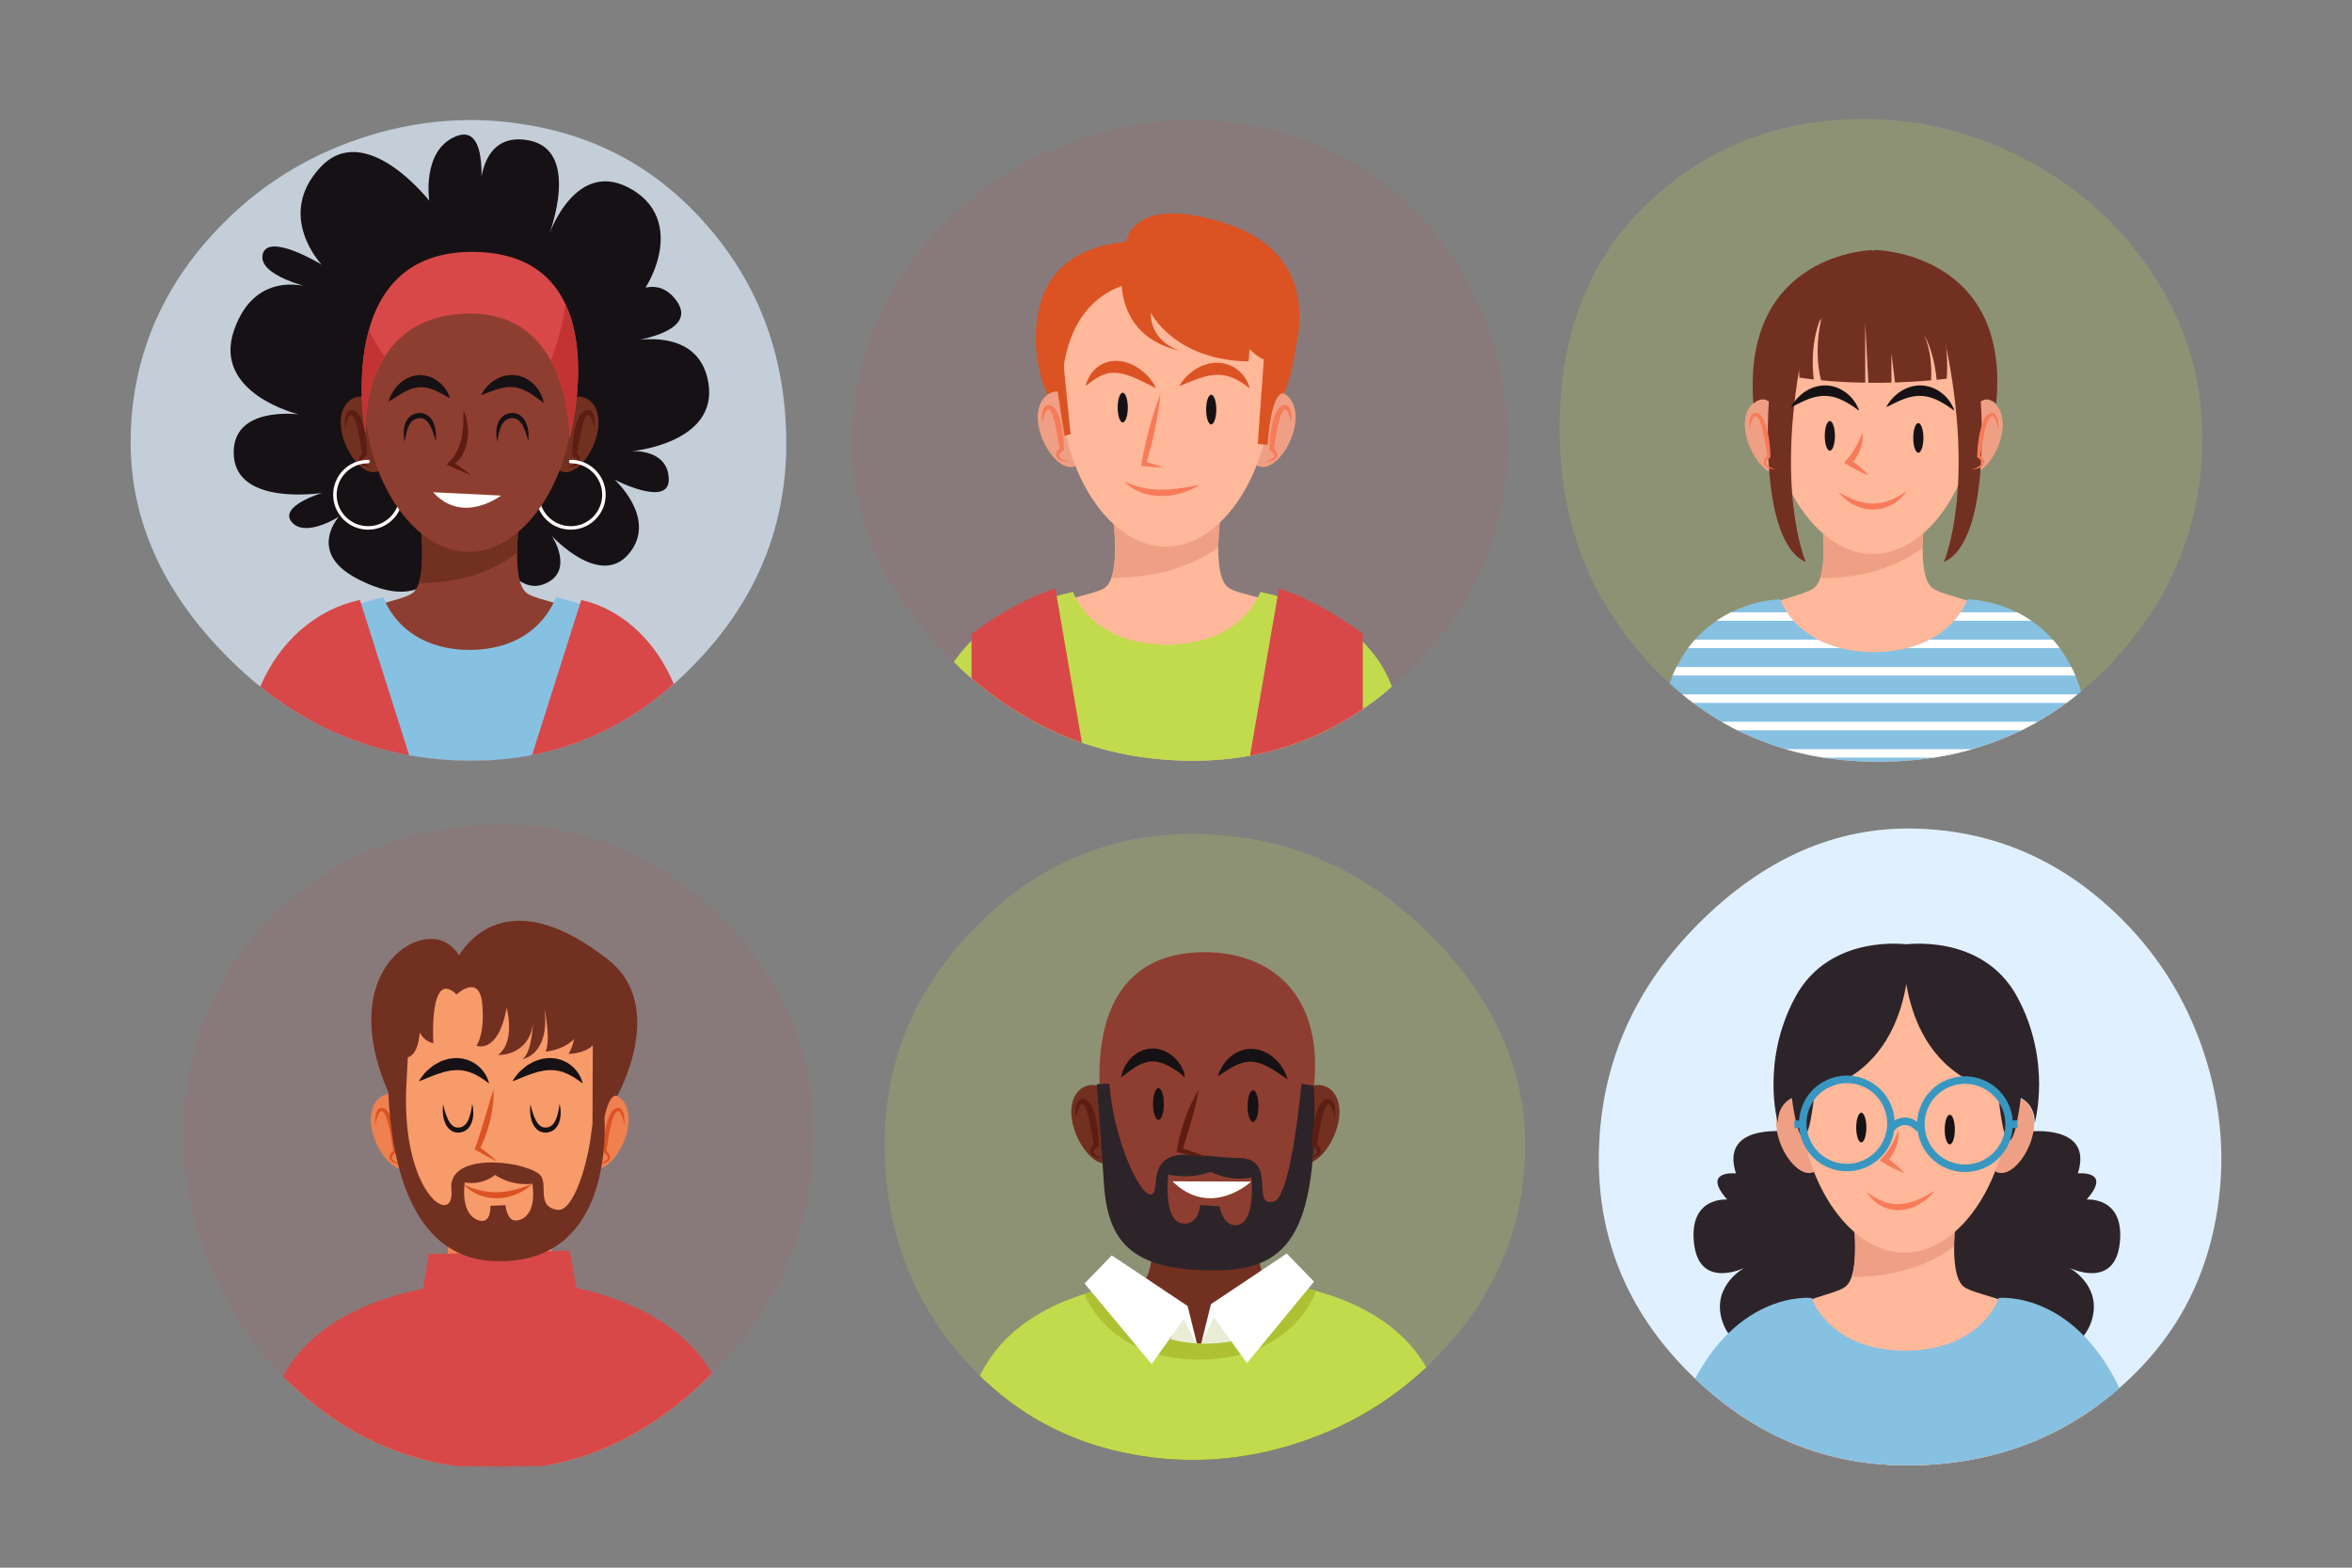 <?xml version="1.0" encoding="utf-8"?>
<!-- Generator: Adobe Illustrator 27.5.0, SVG Export Plug-In . SVG Version: 6.00 Build 0)  -->
<svg version="1.1" xmlns="http://www.w3.org/2000/svg" xmlns:xlink="http://www.w3.org/1999/xlink" x="0px" y="0px"
	 viewBox="0 0 750 500" style="enable-background:new 0 0 750 500;" xml:space="preserve">
<rect x="0" y="0" width="750" height="500" fill="#808080" stroke="none"/>
<g id="BACKGROUND">
</g>
<g id="OBJECTS">
	<g>
		<g>
			<path style="fill:#E1F0FF;" d="M538.516,437.741c-19.946-19.946-29.504-43.71-28.644-71.302
				c0.85-27.582,11.46-51.558,31.835-71.934c20.785-20.785,43.813-30.861,69.069-30.235c25.256,0.647,47.217,10.289,65.888,28.96
				c12.734,12.734,21.743,27.909,27.054,45.518c5.305,17.614,6.051,35.332,2.233,53.159c-3.828,17.816-12.102,33.094-24.836,45.829
				c-19.096,19.096-42.534,28.981-70.344,29.603C582.972,467.991,558.886,458.112,538.516,437.741z"/>
		</g>
		<g>
			<defs>
				<path id="SVGID_1_" d="M538.516,437.741c-19.946-19.946-29.504-43.71-28.644-71.302c0.85-27.582,11.46-51.558,31.835-71.934
					c20.785-20.785,43.813-30.861,69.069-30.235c25.256,0.647,47.217,10.289,65.888,28.96
					c12.734,12.734,21.743,27.909,27.054,45.518c5.305,17.614,6.051,35.332,2.233,53.159c-3.828,17.816-12.102,33.094-24.836,45.829
					c-19.096,19.096-42.534,28.981-70.344,29.603C582.972,467.991,558.886,458.112,538.516,437.741z"/>
			</defs>
			<clipPath id="SVGID_00000010278159618543990390000009750800436542867590_">
				<use xlink:href="#SVGID_1_"  style="overflow:visible;"/>
			</clipPath>
			<g style="clip-path:url(#SVGID_00000010278159618543990390000009750800436542867590_);">
				<g>
					<g>
						<path style="fill:#2C2429;" d="M568.592,360.871c0,0-20.054-2.228-15.04,13.369c0,0-11.141-1.114-2.785,8.356
							c0,0-12.255-1.114-10.584,13.926c1.671,15.04,16.154,7.799,16.154,7.799s-10.584,5.57-7.242,16.711
							s18.383,16.154,28.409-0.557c10.027-16.711,22.282,5.57,22.282,5.57l6.685-40.107L568.592,360.871z"/>
						<path style="fill:#2C2429;" d="M647.536,360.871c0,0,20.054-2.228,15.04,13.369c0,0,11.141-1.114,2.785,8.356
							c0,0,12.255-1.114,10.584,13.926c-1.671,15.04-16.154,7.799-16.154,7.799s10.584,5.57,7.242,16.711
							c-3.342,11.141-18.383,16.154-28.409-0.557c-10.027-16.711-22.282,5.57-22.282,5.57l-6.685-40.107L647.536,360.871z"/>
					</g>
					<g>
						<g>
							<path style="fill:#FFB899;" d="M588.566,410.295c6.464-5.295,0.462-35.622,0.462-35.622h36.628
								c0,0-6.002,30.327,0.462,35.622c6.464,5.295,48.912,4.656,45.013,57.993H546.572
								C541.756,414.812,582.102,415.591,588.566,410.295z"/>
							<path style="fill:#EFA084;" d="M590.432,407.267c3.197-9.336-1.405-32.593-1.405-32.593h36.628
								c0,0-2.471,12.504-2.531,22.857C613.902,404.496,602.316,407.254,590.432,407.267z"/>
							<path style="fill:#EFA084;" d="M597.487,440.807c23.403,0,46.913-0.571,70.365-0.454c1.722,4.488,2.917,9.737,3.346,15.937
								c-19.061,5.936-68.149,17.431-124.985,1.184c0.188-6.502,1.175-11.993,2.72-16.666H597.487z"/>
						</g>
						<g>
							<path style="fill:#86C1E2;" d="M563.578,419.224c3.935-1.845,8.59-4.392,14.106-5.255c0,0,5.399,16.71,29.857,16.842
								c24.458-0.132,29.857-16.842,29.857-16.842c6.088,0.845,11.173,3.46,15.417,5.434c-2.099,7.054-5.923,24.251,0.823,49.093
								l-45.81,0.346v0.004l-0.287-0.002l-0.287,0.002v-0.004l-44.447-0.342C569.611,443.446,565.664,426.146,563.578,419.224z"/>
							<g>
								<path style="fill:#86C1E2;" d="M640.399,439.415l-3.001-25.446c0,0,25.561-2.685,40.323,32.966
									c0,0-12.534,10.862-34.258,12.534L640.399,439.415z"/>
								<path style="fill:#86C1E2;" d="M574.452,439.415l3.001-25.446c0,0-25.561-2.685-40.323,32.966
									c0,0,12.534,10.862,34.258,12.534L574.452,439.415z"/>
							</g>
						</g>
					</g>
				</g>
				<g>
					<g>
						<g>
							<path style="fill:#EFA084;" d="M648.019,362.691c-1.796,6.572-6.852,12.399-10.827,11.313
								c-3.975-1.086-5.364-8.675-3.568-15.247c1.796-6.572,6.097-9.638,10.072-8.552
								C647.671,351.291,649.815,356.119,648.019,362.691z"/>
							<path style="fill:#EFA084;" d="M567.064,362.691c1.796,6.572,6.852,12.399,10.827,11.313
								c3.975-1.086,5.364-8.675,3.568-15.247c-1.796-6.572-6.097-9.638-10.072-8.552
								C567.411,351.291,565.268,356.119,567.064,362.691z"/>
							<path style="fill:#FFB899;" d="M640.505,350.909c0,24.06-14.871,48.619-33.215,48.619c-18.344,0-33.215-24.559-33.215-48.619
								c0-24.06,14.871-38.51,33.215-38.51C625.635,312.399,640.505,326.849,640.505,350.909z"/>
						</g>
						<g>
							<path style="fill:#2C2429;" d="M608.701,301.268c0,0,2.784,38.993-30.082,46.792c0,0-1.116,13.366-3.344,14.48
								c-2.228,1.114-3.889-12.335-3.889-12.335s-4.466,1.754-4.466,7.881c0,0-5.568-19.497,5.573-40.107
								C583.635,297.368,608.701,301.268,608.701,301.268z"/>
							<path style="fill:#2C2429;" d="M607.056,301.268c0,0-2.784,38.993,30.082,46.792c0,0,1.116,14.481,3.344,15.595
								c2.228,1.114,3.889-13.45,3.889-13.45s4.465,1.754,4.465,7.881c0,0,5.568-19.497-5.573-40.107
								C632.122,297.368,607.056,301.268,607.056,301.268z"/>
						</g>
					</g>
					<g>
						<g>
							<g>
								<g>
									<path style="fill:#F77B59;" d="M605.355,360.597c0.029,0.452,0.036,0.9,0.036,1.346c-0.043,0.445-0.068,0.903-0.132,1.356
										c-0.089,0.441-0.158,0.894-0.268,1.335l-0.404,1.312l-0.553,1.267c-0.215,0.411-0.453,0.81-0.687,1.213l-0.832,1.129
										c-0.322,0.342-0.637,0.691-0.968,1.023l-0.14-1.457c0.523,0.359,1.025,0.748,1.534,1.128
										c0.514,0.372,0.997,0.79,1.494,1.189c0.972,0.828,1.928,1.681,2.798,2.665c-1.246-0.415-2.405-0.961-3.547-1.532
										c-0.561-0.301-1.135-0.582-1.679-0.91c-0.549-0.319-1.104-0.629-1.639-0.97l-0.886-0.564l0.746-0.893
										c0.26-0.312,0.537-0.606,0.807-0.908l0.744-0.967c0.227-0.341,0.446-0.686,0.69-1.019l0.63-1.073l0.597-1.113
										c0.166-0.388,0.374-0.764,0.561-1.153c0.159-0.392,0.358-0.78,0.538-1.18C604.971,361.411,605.152,361.002,605.355,360.597
										z"/>
								</g>
								<g>
									<path style="fill:#F77B59;" d="M616.86,379.76c0,0-0.851,1.345-2.701,2.851c-0.477,0.351-0.97,0.78-1.57,1.115
										c-0.294,0.179-0.597,0.362-0.906,0.55c-0.322,0.168-0.662,0.318-1.004,0.48c-0.338,0.172-0.699,0.308-1.073,0.431
										c-0.371,0.129-0.745,0.267-1.132,0.376c-0.796,0.135-1.59,0.385-2.425,0.374l-1.24,0.04
										c-0.412-0.033-0.821-0.1-1.225-0.151c-0.822-0.049-1.571-0.377-2.306-0.604l-0.543-0.181
										c-0.168-0.085-0.333-0.175-0.494-0.267c-0.321-0.181-0.634-0.358-0.94-0.53c-0.635-0.299-1.1-0.782-1.565-1.159
										c-0.451-0.396-0.893-0.718-1.176-1.12c-0.312-0.37-0.567-0.704-0.778-0.975c-0.418-0.545-0.636-0.863-0.636-0.863
										s0.341,0.21,0.902,0.587c0.279,0.191,0.619,0.416,0.989,0.689c0.353,0.297,0.853,0.488,1.33,0.773
										c0.499,0.252,0.991,0.602,1.596,0.791c0.291,0.112,0.59,0.227,0.896,0.345c0.153,0.057,0.304,0.12,0.456,0.185l0.488,0.112
										c0.656,0.145,1.316,0.348,2.019,0.363c0.346,0.032,0.696,0.063,1.046,0.095l1.062-0.053l0.532-0.015
										c0.176-0.022,0.352-0.059,0.527-0.087c0.352-0.055,0.703-0.11,1.052-0.164c0.678-0.207,1.382-0.303,2.018-0.566
										c0.323-0.116,0.637-0.238,0.956-0.338c0.307-0.13,0.608-0.258,0.901-0.382c0.594-0.238,1.123-0.537,1.64-0.771
										c0.49-0.277,0.961-0.508,1.361-0.744c0.397-0.239,0.759-0.434,1.04-0.618C616.534,379.982,616.86,379.76,616.86,379.76z"/>
								</g>
								<ellipse style="fill:#161114;" cx="621.74" cy="360.26" rx="1.617" ry="4.734"/>
								<path style="fill:#161114;" d="M591.907,359.618c0,2.614,0.724,4.734,1.617,4.734c0.893,0,1.617-2.119,1.617-4.734
									c0-2.614-0.724-4.733-1.617-4.733C592.631,354.885,591.907,357.004,591.907,359.618z"/>
							</g>
						</g>
						<g>
							
								<ellipse transform="matrix(0.352 -0.936 0.936 0.352 46.007 783.487)" style="fill:none;stroke:#3897C1;stroke-width:2.394;stroke-miterlimit:10;" cx="589.063" cy="358.504" rx="14.065" ry="14.065"/>
							
								<ellipse transform="matrix(0.497 -0.868 0.868 0.497 4.096 724.072)" style="fill:none;stroke:#3897C1;stroke-width:2.394;stroke-miterlimit:10;" cx="626.388" cy="358.504" rx="14.065" ry="14.065"/>
							<path style="fill:none;stroke:#3897C1;stroke-width:2.394;stroke-miterlimit:10;" d="M603.129,359.757
								c0,0,4.178-5.013,8.913,0.279"/>
							
								<line style="fill:none;stroke:#3897C1;stroke-width:2.394;stroke-miterlimit:10;" x1="572.213" y1="358.643" x2="574.998" y2="358.504"/>
							
								<line style="fill:none;stroke:#3897C1;stroke-width:2.394;stroke-miterlimit:10;" x1="640.544" y1="358.643" x2="643.329" y2="358.504"/>
						</g>
					</g>
				</g>
			</g>
		</g>
	</g>
	<g>
		<g style="opacity:0.2;">
			<path style="fill:#C1DB4D;" d="M311.886,294.84c20.058-20.059,43.957-29.671,71.705-28.806
				c27.738,0.854,51.85,11.524,72.341,32.015c20.902,20.902,31.036,44.061,30.405,69.46c-0.651,25.399-10.347,47.484-29.124,66.261
				c-12.806,12.806-28.066,21.867-45.775,27.207c-17.714,5.335-35.532,6.085-53.46,2.246c-17.917-3.85-33.281-12.171-46.088-24.977
				c-19.204-19.204-29.145-42.774-29.77-70.741C281.465,339.547,291.401,315.326,311.886,294.84z"/>
		</g>
		<g>
			<defs>
				<path id="SVGID_00000073710712813551004280000004461634071944040592_" d="M311.886,294.84
					c20.058-20.059,43.957-29.671,71.705-28.806c27.738,0.854,51.85,11.524,72.341,32.015c20.902,20.902,31.036,44.061,30.405,69.46
					c-0.651,25.399-10.347,47.484-29.124,66.261c-12.806,12.806-28.066,21.867-45.775,27.207
					c-17.714,5.335-35.532,6.085-53.46,2.246c-17.917-3.85-33.281-12.171-46.088-24.977c-19.204-19.204-29.145-42.774-29.77-70.741
					C281.465,339.547,291.401,315.326,311.886,294.84z"/>
			</defs>
			<clipPath id="SVGID_00000053539911782568164960000001521770398093847987_">
				<use xlink:href="#SVGID_00000073710712813551004280000004461634071944040592_"  style="overflow:visible;"/>
			</clipPath>
			<g style="clip-path:url(#SVGID_00000053539911782568164960000001521770398093847987_);">
				<g>
					<g>
						<path style="fill:#723021;" d="M364.311,408.987c6.903-5.679,0.493-38.205,0.493-38.205h39.118c0,0-6.41,32.526,0.493,38.205
							c6.903,5.679,59.168,5.163,54.238,59.888h-148.58C305.143,414.15,357.408,414.667,364.311,408.987z"/>
					</g>
					<g>
						<g>
							<polygon style="fill:#E9EDD6;" points="377.463,417.428 381.804,429.078 383.044,428.481 387.695,416.532 394.206,427.286 
								390.796,430.871 371.572,430.572 							"/>
							<g>
								<path style="fill:#C1DB4D;" d="M353.781,410.536c0,0,5.53,17.921,30.583,18.063c25.053-0.142,30.583-18.063,30.583-18.063
									c56.691,12.907,44.543,58.34,44.543,58.34l-74.832,0.512v0.004l-0.293-0.002l-0.294,0.002v-0.004l-74.832-0.512
									C309.238,468.876,297.09,423.443,353.781,410.536z"/>
								<path style="fill:#ADC133;" d="M382.503,433.64c30.371-0.172,37.1-21.872,37.115-21.92
									c-1.505-0.419-3.057-0.816-4.672-1.184c0,0-5.53,17.921-30.583,18.063c-25.053-0.142-30.583-18.063-30.583-18.063
									c-2.845,0.648-5.509,1.381-8.018,2.183C347.52,416.983,356.027,433.49,382.503,433.64z"/>
							</g>
						</g>
						<g>
							<polygon style="fill:#FFFFFF;" points="345.838,409.363 367.232,435.053 377.463,420.714 381.804,429.078 378.704,416.532 
								354.52,400.401 							"/>
							<polygon style="fill:#FFFFFF;" points="419.01,408.765 397.617,434.754 387.075,420.117 383.044,428.481 386.145,415.935 
								410.329,399.804 							"/>
						</g>
					</g>
				</g>
				<g>
					<g>
						<g>
							<path style="fill:#723021;" d="M426.458,359.242c-1.868,6.834-7.125,12.895-11.259,11.765
								c-4.134-1.13-5.578-9.022-3.711-15.856c1.868-6.834,6.341-10.023,10.474-8.893
								C426.096,347.388,428.326,352.408,426.458,359.242z"/>
							<path style="fill:#723021;" d="M342.269,359.242c1.868,6.834,7.125,12.895,11.259,11.765
								c4.134-1.13,5.578-9.022,3.711-15.856c-1.868-6.834-6.341-10.023-10.474-8.893
								C342.63,347.388,340.401,352.408,342.269,359.242z"/>
							<path style="fill:#8E3E30;" d="M419.004,346.357c-2.755,26.68-14.452,54.454-34.901,54.454
								c-20.449,0-32.091-26.12-33.412-52.909c-1.577-31.963,12.963-44.22,33.412-44.22
								C404.552,303.682,422.087,316.495,419.004,346.357z"/>
						</g>
						<path style="fill:#2C2429;" d="M415.02,345.529c-1.115,11.772-4.246,36.372-8.724,37.643
							c-7.881,2.238,1.41-13.666-11.192-13.837c-14.289-0.193-25.883-5.28-26.607,8.189c-0.64,11.895-12.929-8.991-14.731-31.918
							c-1.338,0.068-2.675,0.131-4.013,0.18c0.242,3.58,1.689,22.453,2.234,31.303c1.159,18.827,8.545,27.951,34.613,28.096
							c23.348,0.129,33.929-10.081,32.405-58.829C417.054,345.798,415.765,345.849,415.02,345.529z M393.261,390.703
							c-3.586-0.664-4.345-5.938-4.345-5.938l-6.228-0.434c0,0-0.26,6.148-5.214,5.938c-6.807-0.29-4.924-15.641-4.924-15.641
							c7.82,1.593,13.469-0.869,13.469-0.869c7.676,3.476,13.034,1.738,13.034,1.738
							C399.923,386.648,397.171,391.428,393.261,390.703z"/>
					</g>
					<g>
						<g>
							<g>
								<path style="fill:#5E1D12;" d="M425.664,356.335c-0.24-0.86-0.505-1.7-0.807-2.493c-0.159-0.393-0.334-0.772-0.525-1.107
									c-0.19-0.325-0.452-0.608-0.616-0.651c-0.129-0.023-0.145,0-0.395,0.165c-0.038,0.04-0.148,0.117-0.129,0.119
									c-0.064,0.072-0.182,0.172-0.201,0.221c-0.03,0.057-0.053,0.091-0.097,0.154l-0.136,0.217
									c-0.356,0.627-0.604,1.413-0.839,2.202c-0.238,0.792-0.43,1.616-0.597,2.45c-0.192,0.829-0.358,1.67-0.506,2.517
									l-0.465,2.548l-0.449,2.556l-0.32-0.669c0.162,0.13,0.272,0.237,0.398,0.363c0.121,0.123,0.236,0.251,0.347,0.385
									c0.22,0.271,0.422,0.571,0.574,0.922c0.148,0.35,0.244,0.782,0.159,1.215c-0.092,0.434-0.349,0.785-0.625,1.021
									c-0.56,0.481-1.185,0.661-1.789,0.811c-0.607,0.146-1.22,0.198-1.826,0.236c0.572-0.207,1.131-0.442,1.658-0.7
									c0.261-0.133,0.516-0.277,0.741-0.44c0.231-0.155,0.438-0.333,0.578-0.524c0.295-0.399,0.244-0.698,0.017-1.077
									c-0.121-0.185-0.287-0.369-0.477-0.538c-0.096-0.084-0.197-0.166-0.301-0.243c-0.1-0.073-0.224-0.157-0.306-0.202
									l-0.324-0.176l0.004-0.494c0.007-0.9,0.013-1.782,0.073-2.67c0.068-0.885,0.132-1.773,0.254-2.656
									c0.126-0.882,0.271-1.765,0.447-2.648c0.203-0.878,0.436-1.754,0.729-2.631c0.298-0.876,0.684-1.739,1.267-2.594
									l0.245-0.318c0.089-0.111,0.218-0.235,0.33-0.345c0.122-0.119,0.185-0.146,0.281-0.224c0.182-0.145,0.268-0.171,0.407-0.259
									c0.278-0.134,0.582-0.27,0.979-0.285c0.386-0.024,0.809,0.105,1.102,0.318c0.574,0.448,0.757,0.967,0.928,1.429
									c0.155,0.47,0.231,0.933,0.276,1.391C425.824,354.546,425.79,355.448,425.664,356.335z"/>
							</g>
							<g>
								<path style="fill:#5E1D12;" d="M343.063,356.335c-0.126-0.887-0.161-1.789-0.064-2.701c0.045-0.458,0.121-0.921,0.276-1.391
									c0.171-0.462,0.354-0.981,0.928-1.429c0.293-0.213,0.716-0.342,1.102-0.318c0.397,0.015,0.701,0.151,0.979,0.285
									c0.139,0.087,0.226,0.114,0.408,0.259c0.095,0.078,0.159,0.105,0.28,0.224c0.112,0.109,0.241,0.233,0.331,0.345l0.245,0.318
									c0.583,0.855,0.969,1.719,1.267,2.594c0.293,0.877,0.526,1.753,0.729,2.631c0.176,0.883,0.321,1.766,0.447,2.648
									c0.122,0.883,0.185,1.771,0.254,2.656c0.06,0.888,0.066,1.77,0.073,2.67l0.004,0.494l-0.324,0.176
									c-0.082,0.045-0.206,0.128-0.306,0.202c-0.104,0.077-0.205,0.158-0.301,0.243c-0.19,0.169-0.356,0.353-0.477,0.538
									c-0.227,0.378-0.278,0.678,0.017,1.077c0.14,0.191,0.348,0.369,0.578,0.524c0.225,0.164,0.48,0.308,0.741,0.44
									c0.527,0.259,1.086,0.493,1.658,0.7c-0.606-0.038-1.219-0.09-1.826-0.236c-0.605-0.15-1.229-0.329-1.789-0.811
									c-0.275-0.236-0.533-0.587-0.625-1.021c-0.085-0.433,0.011-0.865,0.159-1.215c0.153-0.351,0.355-0.651,0.574-0.922
									c0.111-0.135,0.226-0.262,0.347-0.385c0.126-0.125,0.236-0.232,0.398-0.363l-0.32,0.669l-0.45-2.556l-0.464-2.548
									c-0.148-0.847-0.314-1.689-0.506-2.517c-0.167-0.833-0.359-1.658-0.597-2.45c-0.234-0.789-0.482-1.575-0.839-2.202
									l-0.136-0.217c-0.043-0.063-0.067-0.096-0.097-0.154c-0.019-0.049-0.137-0.149-0.201-0.221
									c0.02-0.002-0.09-0.079-0.129-0.119c-0.249-0.165-0.266-0.188-0.395-0.165c-0.165,0.043-0.427,0.326-0.616,0.651
									c-0.191,0.335-0.366,0.714-0.525,1.107C343.568,354.635,343.303,355.475,343.063,356.335z"/>
							</g>
						</g>
						<g>
							<g>
								<path style="fill:#5E1D12;" d="M382.252,347.55c-0.132,0.852-0.281,1.693-0.463,2.521c-0.162,0.836-0.378,1.651-0.56,2.477
									c-0.404,1.639-0.84,3.261-1.302,4.873l-0.707,2.409l-0.727,2.398c-0.22,0.803-0.515,1.593-0.739,2.389
									c-0.226,0.799-0.474,1.594-0.744,2.386l-0.615-0.999c0.73,0.234,1.461,0.461,2.185,0.716
									c0.725,0.252,1.453,0.49,2.175,0.754c1.444,0.525,2.887,1.056,4.308,1.668c-1.539-0.161-3.057-0.402-4.574-0.649
									c-0.759-0.122-1.511-0.271-2.266-0.405c-0.757-0.131-1.506-0.29-2.256-0.442l-0.742-0.151l0.127-0.848
									c0.126-0.845,0.275-1.689,0.446-2.528c0.143-0.849,0.372-1.664,0.59-2.488c0.224-0.821,0.416-1.652,0.701-2.452
									c0.268-0.805,0.522-1.616,0.801-2.416l0.914-2.374c0.331-0.782,0.671-1.559,1.022-2.332
									C380.547,350.519,381.322,349,382.252,347.55z"/>
							</g>
							<path style="fill:#FFFFFF;" d="M398.965,376.867c0,0-12.744,11.972-25.109-0.091"/>
							<g>
								<path style="fill:#161114;" d="M377.697,343.646c0,0-0.057-0.099-0.181-0.258c-0.12-0.144-0.326-0.332-0.59-0.571
									c-0.533-0.465-1.333-1.071-2.309-1.694c-0.968-0.624-2.108-1.283-3.321-1.773c-0.604-0.255-1.229-0.449-1.848-0.596
									c-0.622-0.147-1.242-0.231-1.853-0.224c-0.613-0.034-1.215,0.066-1.818,0.186c-0.599,0.136-1.198,0.338-1.781,0.594
									c-0.582,0.256-1.153,0.557-1.692,0.887c-0.284,0.142-0.529,0.338-0.789,0.501c-0.261,0.164-0.513,0.327-0.744,0.506
									c-0.473,0.342-0.936,0.65-1.321,0.961c-0.387,0.306-0.762,0.556-1.042,0.791c-0.579,0.453-0.96,0.699-0.96,0.699
									s0.072-0.431,0.285-1.162c0.1-0.369,0.248-0.807,0.467-1.287c0.194-0.497,0.463-1.035,0.804-1.604
									c0.336-0.57,0.762-1.163,1.278-1.753c0.518-0.587,1.134-1.172,1.868-1.687c0.368-0.259,0.751-0.513,1.183-0.716
									c0.413-0.233,0.867-0.411,1.337-0.565c0.936-0.314,1.96-0.482,2.976-0.464c1.015,0.021,2.022,0.187,2.931,0.516
									c0.916,0.307,1.753,0.735,2.477,1.233c1.467,0.979,2.528,2.186,3.263,3.303c0.729,1.127,1.144,2.173,1.315,2.946
									c0.101,0.374,0.109,0.706,0.113,0.922C377.732,343.54,377.691,343.645,377.697,343.646z"/>
							</g>
							<g>
								<path style="fill:#161114;" d="M410.568,344.267c0,0-0.368-0.259-1.011-0.713c-0.632-0.445-1.518-1.068-2.565-1.745
									c-2.083-1.345-4.852-2.959-7.513-3.154c-0.663-0.045-1.326-0.057-1.982,0.052c-0.658,0.082-1.307,0.265-1.952,0.466
									c-0.321,0.113-0.626,0.261-0.948,0.368c-0.311,0.148-0.616,0.292-0.913,0.432c-0.584,0.32-1.176,0.607-1.687,0.949
									c-0.53,0.315-1.029,0.617-1.457,0.915c-0.432,0.29-0.836,0.533-1.145,0.76c-0.637,0.437-1.05,0.67-1.05,0.67
									s0.12-0.442,0.413-1.185c0.141-0.376,0.333-0.823,0.613-1.301c0.135-0.246,0.279-0.507,0.43-0.783
									c0.171-0.264,0.366-0.531,0.566-0.818c0.392-0.578,0.921-1.134,1.5-1.717c0.307-0.277,0.631-0.553,0.973-0.832
									c0.361-0.259,0.742-0.509,1.14-0.757c0.825-0.449,1.738-0.873,2.749-1.086c0.997-0.271,2.072-0.291,3.117-0.232
									c1.046,0.109,2.057,0.362,2.986,0.733c0.916,0.384,1.764,0.851,2.495,1.391c1.476,1.065,2.56,2.312,3.342,3.447
									c0.772,1.148,1.259,2.182,1.537,2.932C410.486,343.809,410.568,344.267,410.568,344.267z"/>
							</g>
							<path style="fill:#161114;" d="M397.83,352.78c0,2.794,0.773,5.058,1.728,5.058c0.954,0,1.728-2.265,1.728-5.058
								c0-2.794-0.774-5.058-1.728-5.058C398.604,347.722,397.83,349.987,397.83,352.78z"/>
							<path style="fill:#161114;" d="M367.677,352.095c0,2.794,0.774,5.058,1.728,5.058c0.954,0,1.728-2.265,1.728-5.058
								s-0.774-5.059-1.728-5.059C368.451,347.036,367.677,349.301,367.677,352.095z"/>
						</g>
					</g>
				</g>
			</g>
		</g>
	</g>
	<g>
		<g style="opacity:0.1;">
			<path style="fill:#D84848;" d="M230.358,292.988c20.19,20.19,29.866,44.246,28.995,72.176c-0.86,27.92-11.6,52.191-32.226,72.816
				c-21.04,21.04-44.35,31.24-69.916,30.605c-25.566-0.655-47.796-10.415-66.696-29.315c-12.89-12.89-22.01-28.251-27.386-46.076
				c-5.37-17.83-6.125-35.766-2.26-53.811c3.876-18.035,12.251-33.5,25.141-46.391c19.33-19.33,43.055-29.336,71.206-29.966
				C185.357,262.367,209.737,272.368,230.358,292.988z"/>
		</g>
		<g>
			<defs>
				<path id="SVGID_00000139980919189644005880000007481457847683772590_" d="M230.358,292.988
					c20.19,20.19,29.866,44.246,28.995,72.176c-0.86,27.92-11.6,52.191-32.226,72.816c-21.04,21.04-44.35,31.24-69.916,30.605
					c-25.566-0.655-47.796-10.415-66.696-29.315c-12.89-12.89-22.01-28.251-27.386-46.076c-5.37-17.83-6.125-35.766-2.26-53.811
					c3.876-18.035,12.251-33.5,25.141-46.391c19.33-19.33,43.055-29.336,71.206-29.966
					C185.357,262.367,209.737,272.368,230.358,292.988z"/>
			</defs>
			<clipPath id="SVGID_00000124877681067140868800000012687125112303780763_">
				<use xlink:href="#SVGID_00000139980919189644005880000007481457847683772590_"  style="overflow:visible;"/>
			</clipPath>
			<g style="clip-path:url(#SVGID_00000124877681067140868800000012687125112303780763_);">
				<g>
					<g>
						<path style="fill:#F89B6A;" d="M139.79,411.335c6.739-5.295,0.481-35.622,0.481-35.622h38.19c0,0-6.258,30.327,0.481,35.622
							c6.739,5.295,57.765,4.814,52.951,55.839H86.839C82.025,416.149,133.051,416.63,139.79,411.335z"/>
						<path style="fill:#EF8050;" d="M141.736,408.307c3.334-9.336-1.465-32.593-1.465-32.593h38.19c0,0-2.577,12.505-2.638,22.857
							C166.207,405.536,154.127,408.294,141.736,408.307z"/>
					</g>
					<path style="fill:#D84848;" d="M183.855,410.757l-2.228-11.884l-44.936,1.115l-1.789,10.992
						c-59.717,12.551-48.879,56.195-48.879,56.195l73.057,0.478v0.004l0.287-0.002l0.287,0.002v-0.004l73.057-0.478
						C232.71,467.174,241.416,423.754,183.855,410.757z"/>
				</g>
				<g>
					<g>
						<path style="fill:#EF8050;" d="M199.844,361.501c-1.796,6.572-6.852,12.399-10.827,11.313
							c-3.975-1.086-5.364-8.675-3.568-15.247c1.796-6.572,6.097-9.638,10.072-8.552
							C199.496,350.101,201.64,354.929,199.844,361.501z"/>
						<path style="fill:#EF8050;" d="M118.889,361.501c1.796,6.572,6.852,12.399,10.827,11.313
							c3.975-1.086,5.364-8.675,3.568-15.247c-1.796-6.572-6.097-9.638-10.072-8.552
							C119.237,350.101,117.093,354.929,118.889,361.501z"/>
						<path style="fill:#F89B6A;" d="M192.331,349.719c0,24.06-14.871,48.619-33.215,48.619c-18.344,0-33.215-24.559-33.215-48.619
							c0-24.06,14.728-41.459,33.072-41.459C177.317,308.26,192.331,325.659,192.331,349.719z"/>
					</g>
					<g>
						<g>
							<g>
								<path style="fill:#DB5223;" d="M199.09,358.705c-0.176-0.831-0.385-1.648-0.645-2.429c-0.136-0.388-0.289-0.765-0.467-1.107
									c-0.18-0.333-0.42-0.641-0.64-0.743c-0.198-0.092-0.36-0.051-0.634,0.129c-0.052,0.046-0.154,0.112-0.166,0.136
									c-0.066,0.07-0.172,0.155-0.206,0.213c-0.076,0.104-0.176,0.243-0.275,0.401c-0.377,0.637-0.636,1.405-0.871,2.176
									c-0.237,0.774-0.428,1.575-0.594,2.383c-0.182,0.805-0.338,1.621-0.478,2.44c-0.292,1.636-0.557,3.294-0.79,4.942
									l-0.211-0.441c0.272,0.215,0.482,0.428,0.695,0.674c0.207,0.245,0.395,0.516,0.538,0.829
									c0.138,0.312,0.224,0.689,0.157,1.065c-0.074,0.377-0.292,0.69-0.537,0.91c-0.498,0.448-1.083,0.641-1.65,0.803
									c-0.571,0.158-1.153,0.235-1.73,0.297c0.555-0.174,1.101-0.372,1.62-0.604c0.507-0.241,1.021-0.519,1.34-0.904
									c0.334-0.388,0.326-0.8,0.084-1.21c-0.121-0.203-0.286-0.397-0.474-0.575c-0.184-0.174-0.407-0.35-0.605-0.473l-0.218-0.136
									l0.007-0.306c0.037-1.709,0.171-3.397,0.402-5.088c0.241-1.688,0.566-3.371,1.12-5.029c0.277-0.829,0.628-1.648,1.154-2.436
									c0.139-0.19,0.287-0.39,0.501-0.593c0.102-0.104,0.171-0.141,0.258-0.215c0.144-0.118,0.231-0.151,0.35-0.228
									c0.241-0.12,0.502-0.24,0.831-0.254c0.32-0.022,0.667,0.08,0.916,0.256c0.491,0.37,0.678,0.833,0.845,1.257
									c0.155,0.431,0.242,0.864,0.303,1.295C199.144,356.998,199.156,357.856,199.09,358.705z"/>
							</g>
							<g>
								<path style="fill:#DB5223;" d="M119.663,358.705c-0.066-0.849-0.054-1.707,0.07-2.566c0.061-0.431,0.148-0.863,0.303-1.295
									c0.167-0.424,0.355-0.887,0.846-1.257c0.249-0.176,0.595-0.278,0.915-0.256c0.329,0.014,0.59,0.134,0.831,0.254
									c0.119,0.077,0.205,0.11,0.35,0.228c0.087,0.074,0.156,0.111,0.258,0.215c0.215,0.203,0.363,0.403,0.502,0.593
									c0.526,0.788,0.877,1.607,1.154,2.436c0.554,1.658,0.879,3.341,1.12,5.029c0.232,1.691,0.365,3.379,0.403,5.088l0.007,0.306
									l-0.218,0.136c-0.198,0.123-0.42,0.299-0.605,0.473c-0.187,0.178-0.352,0.372-0.474,0.575
									c-0.242,0.41-0.25,0.822,0.084,1.21c0.319,0.385,0.833,0.663,1.34,0.904c0.519,0.232,1.065,0.43,1.62,0.604
									c-0.578-0.062-1.159-0.139-1.73-0.297c-0.567-0.162-1.152-0.354-1.65-0.803c-0.245-0.22-0.464-0.534-0.537-0.91
									c-0.067-0.377,0.019-0.753,0.157-1.065c0.142-0.313,0.331-0.584,0.538-0.829c0.213-0.246,0.424-0.458,0.695-0.674
									l-0.211,0.441c-0.233-1.648-0.498-3.306-0.79-4.942c-0.139-0.82-0.295-1.635-0.478-2.44
									c-0.166-0.808-0.357-1.608-0.594-2.383c-0.235-0.772-0.494-1.54-0.871-2.177c-0.099-0.158-0.2-0.297-0.275-0.401
									c-0.034-0.058-0.139-0.143-0.205-0.213c-0.012-0.024-0.114-0.09-0.166-0.136c-0.274-0.179-0.436-0.221-0.634-0.129
									c-0.22,0.102-0.46,0.41-0.64,0.743c-0.178,0.342-0.332,0.72-0.467,1.107C120.049,357.057,119.839,357.874,119.663,358.705z"
									/>
							</g>
						</g>
						<g>
							<g>
								<path style="fill:#DB5223;" d="M157.371,347.49c0.09,1.655-0.021,3.301-0.202,4.936c-0.189,1.635-0.491,3.252-0.861,4.857
									c-0.392,1.598-0.842,3.186-1.412,4.735c-0.266,0.781-0.575,1.547-0.912,2.302c-0.306,0.766-0.693,1.502-1.062,2.239
									l-0.265-0.897c1.024,0.751,2.022,1.539,3.021,2.328c0.99,0.802,1.976,1.609,2.924,2.474
									c-1.167-0.533-2.296-1.126-3.421-1.723c-1.117-0.61-2.233-1.22-3.325-1.868l-0.475-0.282l0.21-0.615l0.779-2.279
									l0.751-2.285c0.264-0.757,0.458-1.537,0.722-2.295c0.237-0.767,0.474-1.534,0.693-2.308c0.248-0.766,0.467-1.54,0.691-2.315
									l0.693-2.324l0.707-2.333C156.858,349.055,157.115,348.276,157.371,347.49z"/>
							</g>
							<g>
								<path style="fill:#DB5223;" d="M147.743,377.782c0,0,0.354,0.125,0.958,0.37c0.3,0.125,0.668,0.272,1.077,0.461
									c0.409,0.203,0.9,0.292,1.397,0.481c0.505,0.167,1.031,0.365,1.634,0.484c0.597,0.118,1.198,0.332,1.855,0.395
									c0.651,0.082,1.311,0.223,1.998,0.227c0.683,0.042,1.374,0.091,2.07,0.037c0.696,0.014,1.387-0.082,2.071-0.149
									c0.683-0.068,1.351-0.205,2.003-0.311c0.635-0.177,1.277-0.265,1.859-0.454c0.59-0.163,1.148-0.327,1.661-0.498
									c1.025-0.339,1.88-0.663,2.476-0.909c0.601-0.237,0.941-0.396,0.941-0.396s-0.243,0.29-0.739,0.721
									c-0.244,0.224-0.559,0.467-0.925,0.745c-0.378,0.255-0.795,0.576-1.293,0.844c-0.247,0.141-0.504,0.289-0.77,0.441
									c-0.273,0.139-0.564,0.264-0.86,0.403c-0.586,0.293-1.245,0.506-1.922,0.743c-0.694,0.171-1.403,0.421-2.156,0.518
									c-0.749,0.121-1.514,0.227-2.289,0.226c-0.387,0-0.773,0.032-1.158,0.005c-0.384-0.037-0.766-0.073-1.145-0.11
									c-0.763-0.034-1.483-0.283-2.188-0.432c-0.714-0.123-1.34-0.47-1.955-0.693c-0.62-0.21-1.16-0.555-1.654-0.851
									c-0.488-0.301-0.962-0.544-1.296-0.845c-0.351-0.283-0.646-0.547-0.892-0.76
									C148.013,378.044,147.743,377.782,147.743,377.782z"/>
							</g>
							<g>
								<path style="fill:#161114;" d="M155.926,345.565c0,0-0.086-0.067-0.247-0.193c-0.151-0.129-0.396-0.293-0.683-0.514
									c-0.277-0.226-0.668-0.452-1.047-0.744c-0.423-0.255-0.861-0.565-1.374-0.835c-0.485-0.308-1.049-0.553-1.607-0.834
									c-0.285-0.131-0.59-0.229-0.887-0.349c-0.15-0.057-0.3-0.115-0.448-0.181l-0.473-0.123c-0.32-0.07-0.625-0.193-0.948-0.256
									c-0.329-0.039-0.657-0.085-0.983-0.148c-0.321-0.092-0.667-0.038-1.001-0.065c-0.337,0.002-0.67-0.065-1.012-0.017
									l-1.027,0.098l-0.514,0.037l-0.512,0.119c-0.677,0.182-1.378,0.217-2.03,0.488c-0.653,0.237-1.332,0.363-1.943,0.617
									c-0.611,0.254-1.206,0.482-1.77,0.684c-0.577,0.18-1.076,0.422-1.534,0.618c-0.45,0.207-0.872,0.359-1.216,0.493
									c-0.692,0.263-1.126,0.386-1.126,0.386s0.212-0.376,0.649-0.985c0.22-0.302,0.485-0.68,0.821-1.081
									c0.33-0.409,0.691-0.892,1.191-1.302c0.482-0.432,1.02-0.892,1.608-1.364c0.591-0.467,1.324-0.823,2.053-1.237
									c0.713-0.445,1.59-0.674,2.448-0.954l0.653-0.201c0.228-0.043,0.461-0.069,0.693-0.098l1.403-0.164
									c0.469-0.042,0.953,0.038,1.426,0.057c0.475,0.039,0.948,0.058,1.402,0.201c0.458,0.113,0.907,0.242,1.345,0.375
									c0.432,0.151,0.835,0.364,1.232,0.556c0.197,0.099,0.391,0.197,0.585,0.294c0.177,0.122,0.353,0.243,0.527,0.362
									c0.337,0.251,0.688,0.461,0.978,0.73c0.58,0.537,1.107,1.047,1.503,1.594c0.432,0.511,0.717,1.064,0.99,1.519
									c0.247,0.478,0.439,0.898,0.562,1.264c0.14,0.351,0.206,0.653,0.256,0.85C155.917,345.455,155.926,345.565,155.926,345.565z
									"/>
							</g>
							<g>
								<path style="fill:#161114;" d="M185.772,345.565c0,0-0.086-0.067-0.247-0.193c-0.151-0.129-0.396-0.293-0.683-0.514
									c-0.277-0.226-0.667-0.452-1.047-0.744c-0.423-0.255-0.861-0.565-1.374-0.835c-0.485-0.308-1.049-0.553-1.607-0.834
									c-0.285-0.131-0.59-0.229-0.887-0.349c-0.15-0.057-0.3-0.115-0.448-0.181l-0.473-0.123c-0.32-0.07-0.625-0.193-0.948-0.256
									c-0.33-0.039-0.657-0.085-0.983-0.148c-0.321-0.092-0.667-0.038-1.001-0.065c-0.337,0.002-0.67-0.065-1.012-0.017
									l-1.027,0.098l-0.514,0.037l-0.512,0.119c-0.677,0.182-1.378,0.217-2.03,0.488c-0.653,0.237-1.332,0.363-1.943,0.617
									c-0.611,0.254-1.206,0.482-1.77,0.684c-0.577,0.18-1.076,0.422-1.534,0.618c-0.45,0.207-0.872,0.359-1.216,0.493
									c-0.693,0.263-1.126,0.386-1.126,0.386s0.212-0.376,0.649-0.985c0.22-0.302,0.485-0.68,0.821-1.081
									c0.33-0.409,0.691-0.892,1.191-1.302c0.482-0.432,1.02-0.892,1.608-1.364c0.591-0.467,1.324-0.823,2.053-1.237
									c0.713-0.445,1.59-0.674,2.448-0.954l0.653-0.201c0.228-0.043,0.461-0.069,0.693-0.098l1.403-0.164
									c0.469-0.042,0.953,0.038,1.426,0.057c0.475,0.039,0.948,0.058,1.402,0.201c0.458,0.113,0.907,0.242,1.346,0.375
									c0.432,0.151,0.835,0.364,1.232,0.556c0.197,0.099,0.391,0.197,0.585,0.294c0.177,0.122,0.353,0.243,0.527,0.362
									c0.337,0.251,0.688,0.461,0.978,0.73c0.58,0.537,1.107,1.047,1.503,1.594c0.432,0.511,0.717,1.064,0.99,1.519
									c0.247,0.478,0.439,0.898,0.562,1.264c0.14,0.351,0.206,0.653,0.256,0.85C185.762,345.455,185.772,345.565,185.772,345.565z
									"/>
							</g>
						</g>
						<g>
							<g>
								<path style="fill:#161114;" d="M150.581,352.073c0,0,0.096,0.322,0.193,0.904c0.092,0.581,0.192,1.423,0.139,2.449
									c-0.022,0.258-0.044,0.526-0.067,0.803c-0.044,0.278-0.097,0.564-0.158,0.86c-0.152,0.586-0.332,1.22-0.696,1.823
									c-0.173,0.307-0.369,0.61-0.634,0.885c-0.225,0.303-0.554,0.526-0.875,0.756c-0.328,0.213-0.713,0.354-1.081,0.496
									l-0.579,0.116l-0.291,0.054l-0.073,0.013l-0.018,0.003l-0.109,0.002l-0.031-0.001l-0.124-0.003
									c-0.352-0.035-0.595,0.023-1.077-0.126c-0.216-0.057-0.431-0.12-0.64-0.188c-0.181-0.092-0.353-0.194-0.527-0.294
									c-0.702-0.398-1.162-1.02-1.541-1.593c-0.705-1.195-0.969-2.398-1.109-3.408c-0.141-1.014-0.124-1.86-0.088-2.447
									c0.039-0.588,0.1-0.918,0.1-0.918s0.076,0.328,0.221,0.888c0.143,0.56,0.361,1.353,0.674,2.264
									c0.161,0.453,0.351,0.934,0.572,1.42c0.221,0.488,0.51,0.957,0.818,1.407c0.169,0.207,0.346,0.414,0.534,0.597
									c0.214,0.141,0.388,0.355,0.62,0.444l0.327,0.178c0.105,0.02,0.206,0.046,0.306,0.078c0.138,0.101,0.573,0.056,0.874,0.078
									l0.123,0.006l0.031,0.001l0.008,0c0.086-0.001-0.108,0.002-0.086,0.001l0.012-0.002l0.049-0.009l0.195-0.034l0.391-0.06
									c0.236-0.095,0.485-0.166,0.7-0.298c0.42-0.272,0.83-0.604,1.119-1.062c0.307-0.435,0.546-0.931,0.749-1.418
									c0.181-0.498,0.338-0.986,0.463-1.449c0.233-0.93,0.369-1.74,0.458-2.311C150.542,352.408,150.581,352.073,150.581,352.073z
									"/>
							</g>
							<g>
								<path style="fill:#161114;" d="M178.435,352.073c0,0,0.096,0.322,0.193,0.904c0.092,0.581,0.192,1.423,0.139,2.449
									c-0.022,0.258-0.044,0.526-0.067,0.803c-0.044,0.278-0.097,0.564-0.158,0.86c-0.152,0.586-0.332,1.22-0.696,1.823
									c-0.173,0.307-0.369,0.61-0.634,0.885c-0.225,0.303-0.554,0.526-0.875,0.756c-0.328,0.213-0.713,0.354-1.081,0.496
									l-0.579,0.116l-0.291,0.054l-0.073,0.013l-0.018,0.003l-0.109,0.002l-0.031-0.001l-0.123-0.003
									c-0.352-0.035-0.595,0.023-1.077-0.126c-0.216-0.057-0.431-0.12-0.64-0.188c-0.181-0.092-0.353-0.194-0.527-0.294
									c-0.702-0.398-1.162-1.02-1.541-1.594c-0.705-1.194-0.969-2.397-1.109-3.408c-0.141-1.014-0.125-1.86-0.088-2.447
									c0.039-0.588,0.1-0.918,0.1-0.918s0.076,0.328,0.221,0.888c0.143,0.56,0.361,1.353,0.674,2.264
									c0.161,0.453,0.351,0.934,0.572,1.42c0.221,0.488,0.51,0.957,0.817,1.407c0.17,0.207,0.346,0.414,0.534,0.597
									c0.214,0.141,0.388,0.355,0.621,0.444l0.327,0.178c0.105,0.02,0.206,0.046,0.306,0.078c0.138,0.101,0.573,0.056,0.874,0.078
									l0.123,0.006l0.031,0.001l0.008,0c0.086-0.001-0.108,0.002-0.086,0.001l0.012-0.002l0.049-0.009l0.195-0.034l0.391-0.06
									c0.236-0.095,0.485-0.166,0.7-0.298c0.42-0.272,0.83-0.604,1.119-1.062c0.307-0.435,0.546-0.931,0.749-1.418
									c0.181-0.498,0.338-0.986,0.463-1.449c0.233-0.93,0.369-1.74,0.458-2.311C178.396,352.408,178.435,352.073,178.435,352.073z
									"/>
							</g>
						</g>
					</g>
					<path style="fill:#723021;" d="M193.882,306.032c-29.932-23.452-43.709-7.419-47.512-1.326
						c-1.779-2.861-4.962-5.809-10.421-5.172c-11.073,1.292-25.619,17.816-12.121,48.829c0.858,20.153,6.286,52.796,33.66,53.853
						c34.735,1.342,35.731-34.841,35.291-45.955c0.802-3.817,2.078-7.224,4.065-6.782
						C196.844,349.478,212.97,320.988,193.882,306.032z M163.987,389.218c-2.414-0.371-2.785-4.828-2.785-4.828l-4.828,0.186
						c0,0,0.371,5.942-3.714,4.642c-6.155-1.958-4.456-12.069-4.456-12.069c5.942,0.928,9.655-2.414,9.655-2.414
						c5.942,3.899,11.884,2.785,11.884,2.785C171.228,387.361,166.4,389.589,163.987,389.218z M187.568,367.307
						c-1.982,9.574-5.803,19.189-9.841,18.568c-7.242-1.114-2.322-8.839-5.942-11.512c-6.035-4.456-29.071-6.74-27.852,5.013
						c1.272,12.267-15.765,2.106-14.4-32.279l0.276-5.292c0.005-0.101,0.239-4.579,0.239-4.579c2.494-0.767,3.492-4.138,3.794-7.914
						c0.709,1.396,1.995,2.813,4.335,3.458c0,0-1.485-24.139,7.427-15.597c0,0,7.242-6.87,8.17,2.971
						c0.928,9.841-1.857,13.369-1.857,13.369s6.87,2.971,9.656-12.069c0,0,2.971,10.77-2.785,15.04c0,0,9.828,0.457,11.187-10.077
						c-0.269,3.91-1.061,9.907-3.389,11.377c0,0,8.727-1.114,7.056-15.969c0,0,2.042,9.47,0.371,13.555c0,0,5.299-0.239,9.082-3.99
						c-0.472,1.99-1.076,3.749-1.841,4.733c0,0,4.724,0.141,7.772-2.685l-0.094,24.985
						C188.566,361.589,188.12,364.641,187.568,367.307z"/>
				</g>
			</g>
		</g>
	</g>
	<g>
		<g style="opacity:0.2;">
			<path style="fill:#C1DB4D;" d="M598.868,242.967c-28.932,0-53.1-10.303-72.488-30.939
				c-19.388-20.621-29.083-45.705-29.083-75.261c0-30.15,9.394-54.16,28.166-72.023c18.787-17.848,41.708-26.783,68.791-26.783
				c18.471,0,36.011,4.471,52.634,13.391c16.623,8.928,30.014,21.237,40.174,36.936c10.145,15.699,15.225,32.78,15.225,51.251
				c0,27.7-9.829,51.868-29.549,72.488C653.05,232.664,628.416,242.967,598.868,242.967z"/>
		</g>
		<g>
			<defs>
				<path id="SVGID_00000092442365936329515770000008685060479367943584_" d="M598.868,242.967c-28.932,0-53.1-10.303-72.488-30.939
					c-19.388-20.621-29.083-45.705-29.083-75.261c0-30.15,9.394-54.16,28.166-72.023c18.787-17.848,41.708-26.783,68.791-26.783
					c18.471,0,36.011,4.471,52.634,13.391c16.623,8.928,30.014,21.237,40.174,36.936c10.145,15.699,15.225,32.78,15.225,51.251
					c0,27.7-9.829,51.868-29.549,72.488C653.05,232.664,628.416,242.967,598.868,242.967z"/>
			</defs>
			<clipPath id="SVGID_00000150090587958808809950000003828452447058714516_">
				<use xlink:href="#SVGID_00000092442365936329515770000008685060479367943584_"  style="overflow:visible;"/>
			</clipPath>
			<g style="clip-path:url(#SVGID_00000150090587958808809950000003828452447058714516_);">
				<g>
					<g>
						<path style="fill:#FFB899;" d="M578.537,187.471c6.464-5.295,0.462-35.622,0.462-35.622h36.628c0,0-6.002,30.326,0.462,35.622
							c6.464,5.295,48.912,4.656,45.013,57.993H536.543C531.727,191.987,572.074,192.766,578.537,187.471z"/>
						<path style="fill:#EFA084;" d="M580.404,184.442c3.197-9.336-1.405-32.593-1.405-32.593h36.628c0,0-2.471,12.504-2.53,22.857
							C603.874,181.671,592.288,184.429,580.404,184.442z"/>
					</g>
					<g>
						<path style="fill:#86C1E2;" d="M666.076,233.487c-3.899-42.336-38.613-42.343-38.613-42.343l0,0.016
							c-0.031-0.005-0.06-0.012-0.092-0.016c0,0-5.399,16.71-29.857,16.842c-24.458-0.132-29.857-16.842-29.857-16.842
							s-34.714,0.007-38.613,42.343l25.495,4.668c-0.489,2.428-1.053,4.922-1.759,7.52l44.447,0.342v0.004l0.286-0.002l0.287,0.002
							v-0.004l45.81-0.346c-0.727-2.676-1.309-5.245-1.805-7.74L666.076,233.487z"/>
						<g>
							<defs>
								<path id="SVGID_00000057128254273671003580000000724636413275225007_" d="M666.076,233.487
									c-3.899-42.336-38.613-42.343-38.613-42.343l0,0.016c-0.031-0.005-0.06-0.012-0.092-0.016c0,0-5.399,16.71-29.857,16.842
									c-24.458-0.132-29.857-16.842-29.857-16.842s-34.714,0.007-38.613,42.343l25.495,4.668c-0.489,2.428-1.053,4.922-1.759,7.52
									l44.447,0.342v0.004l0.286-0.002l0.287,0.002v-0.004l45.81-0.346c-0.727-2.676-1.309-5.245-1.805-7.74L666.076,233.487z"/>
							</defs>
							<clipPath id="SVGID_00000139258589655841747840000005128829650648710532_">
								<use xlink:href="#SVGID_00000057128254273671003580000000724636413275225007_"  style="overflow:visible;"/>
							</clipPath>
							<g style="clip-path:url(#SVGID_00000139258589655841747840000005128829650648710532_);">
								<rect x="507.473" y="195.272" style="fill:#FFFFFF;" width="171.57" height="2.716"/>
								<rect x="507.473" y="204.004" style="fill:#FFFFFF;" width="171.57" height="2.716"/>
								<rect x="507.473" y="212.735" style="fill:#FFFFFF;" width="171.57" height="2.716"/>
								<rect x="507.473" y="221.467" style="fill:#FFFFFF;" width="171.57" height="2.716"/>
								<rect x="507.473" y="238.93" style="fill:#FFFFFF;" width="171.57" height="2.716"/>
								<rect x="507.473" y="230.198" style="fill:#FFFFFF;" width="171.57" height="2.716"/>
							</g>
						</g>
					</g>
				</g>
				<g>
					<g>
						<g>
							<path style="fill:#EFA084;" d="M637.99,139.866c-1.796,6.572-6.852,12.399-10.827,11.313
								c-3.975-1.086-5.364-8.675-3.568-15.247c1.796-6.572,6.097-9.638,10.072-8.552
								C637.642,128.466,639.786,133.294,637.99,139.866z"/>
							<path style="fill:#EFA084;" d="M557.035,139.866c1.796,6.572,6.852,12.399,10.827,11.313
								c3.975-1.086,5.364-8.675,3.568-15.247c-1.796-6.572-6.097-9.638-10.072-8.552
								C557.383,128.466,555.239,133.294,557.035,139.866z"/>
							<path style="fill:#FFB899;" d="M630.477,128.084c0,24.06-14.871,48.619-33.215,48.619c-18.344,0-33.215-24.559-33.215-48.619
								s14.871-38.51,33.215-38.51C615.606,89.574,630.477,104.024,630.477,128.084z"/>
						</g>
						<g>
							<g>
								<path style="fill:#723021;" d="M597.192,79.743c0,0-41.783,0.743-38.07,49.02c0,0,2.414-2.6,4.925-0.678
									c0,0-3.439,44.499,11.787,51.184c0,0-10.398-23.396-0.371-70.559L597.192,79.743z"/>
								<path style="fill:#723021;" d="M598.116,79.743c0,0,43.078,0.743,38.431,49.02c0,0-2.414-2.6-4.925-0.678
									c0,0,3.439,44.499-11.787,51.184c0,0,10.398-23.396,0.371-70.559L598.116,79.743z"/>
							</g>
							<path style="fill:#723021;" d="M598.116,79.743c0,0-27.295,5.385-24.324,40.664c0,0,1.621,0.29,4.567,0.629
								c-0.455-3.805-1.006-13.034,2.861-21.054c0,0-3.241,10.477-0.526,21.301c3.54,0.347,8.325,0.683,14.08,0.779v-19.295
								l1.009,19.311c2.305,0.026,4.764,0.01,7.347-0.057v-9.413l1.156,9.381c3.608-0.115,7.456-0.335,11.504-0.7
								c0.193-3.85,0-9.689-2.262-14.438c0,0,3.071,4.515,4.029,14.268c1.06-0.105,2.128-0.216,3.213-0.342
								C620.769,120.778,624.107,84.199,598.116,79.743z"/>
						</g>
					</g>
					<g>
						<g>
							<g>
								<path style="fill:#F77B59;" d="M637.237,137.07c-0.176-0.831-0.385-1.648-0.645-2.429c-0.136-0.388-0.289-0.765-0.467-1.107
									c-0.18-0.333-0.42-0.641-0.64-0.743c-0.198-0.092-0.36-0.051-0.634,0.129c-0.052,0.046-0.154,0.112-0.166,0.136
									c-0.066,0.07-0.172,0.155-0.206,0.213c-0.076,0.104-0.176,0.243-0.275,0.401c-0.377,0.637-0.636,1.405-0.871,2.177
									c-0.237,0.774-0.428,1.575-0.594,2.383c-0.182,0.805-0.338,1.621-0.478,2.44c-0.292,1.636-0.557,3.294-0.79,4.941
									l-0.211-0.441c0.272,0.215,0.482,0.427,0.695,0.674c0.207,0.245,0.395,0.516,0.538,0.829
									c0.138,0.312,0.224,0.689,0.157,1.065c-0.073,0.377-0.292,0.69-0.537,0.91c-0.498,0.448-1.082,0.641-1.65,0.803
									c-0.571,0.158-1.153,0.235-1.73,0.297c0.555-0.174,1.101-0.372,1.62-0.603c0.507-0.242,1.021-0.519,1.34-0.904
									c0.334-0.388,0.326-0.8,0.084-1.21c-0.121-0.203-0.286-0.397-0.474-0.575c-0.184-0.174-0.407-0.35-0.605-0.473l-0.218-0.136
									l0.007-0.306c0.037-1.709,0.171-3.397,0.403-5.088c0.241-1.688,0.566-3.371,1.12-5.029c0.277-0.829,0.628-1.648,1.154-2.436
									c0.139-0.19,0.287-0.39,0.501-0.593c0.102-0.104,0.171-0.141,0.258-0.215c0.144-0.118,0.231-0.151,0.35-0.228
									c0.241-0.12,0.502-0.24,0.831-0.254c0.32-0.022,0.667,0.08,0.916,0.256c0.49,0.37,0.678,0.833,0.846,1.257
									c0.155,0.431,0.242,0.864,0.303,1.295C637.291,135.363,637.303,136.221,637.237,137.07z"/>
							</g>
							<g>
								<path style="fill:#F77B59;" d="M557.809,137.07c-0.066-0.849-0.054-1.707,0.07-2.566c0.061-0.431,0.148-0.863,0.303-1.295
									c0.167-0.424,0.355-0.887,0.846-1.257c0.249-0.176,0.595-0.278,0.916-0.256c0.329,0.014,0.59,0.134,0.831,0.254
									c0.119,0.077,0.205,0.11,0.35,0.228c0.087,0.074,0.156,0.111,0.258,0.215c0.215,0.202,0.363,0.403,0.501,0.593
									c0.526,0.788,0.876,1.607,1.153,2.436c0.554,1.658,0.879,3.341,1.12,5.029c0.232,1.691,0.365,3.379,0.402,5.088l0.007,0.306
									l-0.218,0.136c-0.198,0.123-0.42,0.299-0.605,0.473c-0.187,0.178-0.352,0.372-0.474,0.575
									c-0.242,0.41-0.25,0.822,0.084,1.21c0.319,0.385,0.833,0.662,1.34,0.904c0.519,0.232,1.065,0.43,1.62,0.603
									c-0.578-0.062-1.159-0.139-1.73-0.297c-0.567-0.162-1.152-0.354-1.65-0.803c-0.245-0.22-0.464-0.534-0.537-0.91
									c-0.067-0.377,0.019-0.753,0.157-1.065c0.142-0.313,0.331-0.584,0.538-0.829c0.213-0.246,0.424-0.458,0.695-0.674
									l-0.211,0.441c-0.233-1.648-0.498-3.306-0.79-4.941c-0.139-0.82-0.295-1.635-0.478-2.44
									c-0.166-0.808-0.357-1.609-0.594-2.383c-0.235-0.772-0.494-1.54-0.871-2.177c-0.099-0.158-0.2-0.297-0.275-0.401
									c-0.034-0.058-0.139-0.143-0.205-0.213c-0.012-0.024-0.114-0.09-0.166-0.136c-0.274-0.179-0.436-0.221-0.634-0.129
									c-0.22,0.102-0.46,0.41-0.64,0.743c-0.178,0.342-0.332,0.72-0.467,1.107C558.195,135.422,557.985,136.239,557.809,137.07z"
									/>
							</g>
						</g>
						<g>
							<g>
								<path style="fill:#F77B59;" d="M593.934,138.051c0.029,0.452,0.036,0.9,0.036,1.346c-0.043,0.445-0.068,0.903-0.132,1.356
									c-0.089,0.441-0.158,0.894-0.268,1.335l-0.404,1.311l-0.553,1.267c-0.215,0.411-0.453,0.81-0.687,1.213l-0.832,1.129
									c-0.322,0.342-0.637,0.691-0.968,1.023l-0.14-1.457c0.523,0.359,1.026,0.748,1.534,1.128
									c0.514,0.372,0.997,0.79,1.494,1.189c0.972,0.829,1.928,1.681,2.798,2.665c-1.245-0.415-2.405-0.961-3.547-1.532
									c-0.561-0.301-1.135-0.582-1.678-0.91c-0.549-0.319-1.104-0.63-1.639-0.97l-0.886-0.564l0.746-0.893
									c0.26-0.312,0.537-0.606,0.807-0.908l0.745-0.967c0.227-0.341,0.446-0.686,0.69-1.019l0.63-1.073l0.596-1.113
									c0.166-0.388,0.374-0.764,0.561-1.153c0.159-0.392,0.358-0.78,0.538-1.18C593.549,138.865,593.731,138.456,593.934,138.051z
									"/>
							</g>
							<g>
								<path style="fill:#F77B59;" d="M607.946,156.657c0,0-0.183,0.344-0.605,0.878c-0.203,0.276-0.481,0.578-0.804,0.931
									c-0.346,0.322-0.711,0.731-1.186,1.077c-0.233,0.182-0.476,0.373-0.728,0.569c-0.27,0.172-0.55,0.35-0.837,0.532
									c-0.578,0.362-1.235,0.679-1.929,0.966c-0.714,0.237-1.441,0.545-2.236,0.655c-0.394,0.061-0.784,0.185-1.19,0.193
									l-1.217,0.056c-0.813,0.038-1.619-0.132-2.41-0.21c-0.775-0.176-1.519-0.427-2.237-0.639
									c-0.686-0.302-1.333-0.627-1.941-0.928c-0.597-0.322-1.099-0.73-1.581-1.062c-0.237-0.171-0.464-0.335-0.679-0.491
									c-0.208-0.165-0.379-0.357-0.553-0.518c-0.344-0.327-0.629-0.626-0.864-0.868c-0.468-0.488-0.718-0.777-0.718-0.777
									s0.357,0.166,0.951,0.473c0.295,0.156,0.655,0.339,1.051,0.567c0.387,0.242,0.864,0.442,1.376,0.663
									c0.516,0.211,1.046,0.489,1.63,0.713c0.599,0.19,1.225,0.383,1.856,0.617c0.654,0.132,1.33,0.269,2.017,0.408
									c0.346,0.028,0.695,0.056,1.045,0.084c0.349,0.034,0.699,0.082,1.05,0.044c0.703-0.017,1.406-0.026,2.09-0.161
									c0.693-0.069,1.355-0.258,2.006-0.417c0.63-0.217,1.265-0.393,1.834-0.645c0.573-0.246,1.12-0.481,1.607-0.743
									c0.501-0.238,0.927-0.518,1.334-0.731c0.375-0.253,0.736-0.444,1.002-0.637
									C607.639,156.896,607.946,156.657,607.946,156.657z"/>
							</g>
							<g>
								<path style="fill:#161114;" d="M623.183,130.991c0,0-0.332-0.243-0.913-0.667c-0.581-0.407-1.39-0.982-2.38-1.566
									c-0.979-0.596-2.134-1.201-3.374-1.675c-1.247-0.455-2.576-0.783-3.919-0.813c-0.671-0.053-1.344,0.025-2.013,0.085
									c-0.335,0.058-0.667,0.116-0.995,0.173c-0.33,0.081-0.656,0.162-0.977,0.241c-0.323,0.099-0.64,0.197-0.95,0.292
									c-0.312,0.113-0.617,0.224-0.914,0.332c-0.584,0.254-1.168,0.465-1.681,0.728c-0.528,0.237-1.02,0.464-1.447,0.689
									c-0.431,0.219-0.826,0.398-1.134,0.571c-0.631,0.329-1.027,0.497-1.027,0.497s0.189-0.373,0.581-0.99
									c0.192-0.313,0.441-0.682,0.77-1.068c0.161-0.2,0.332-0.412,0.513-0.635c0.201-0.206,0.412-0.423,0.632-0.65
									c0.438-0.462,0.987-0.886,1.571-1.341c0.312-0.204,0.632-0.414,0.96-0.629c0.336-0.206,0.707-0.374,1.074-0.567
									c0.753-0.349,1.578-0.641,2.452-0.834c0.879-0.173,1.798-0.278,2.719-0.232c0.92,0.033,1.835,0.196,2.693,0.457
									c0.865,0.247,1.657,0.63,2.385,1.036c1.441,0.847,2.56,1.897,3.361,2.891c0.806,0.994,1.311,1.925,1.615,2.593
									C623.086,130.577,623.183,130.991,623.183,130.991z"/>
							</g>
							<g>
								<path style="fill:#161114;" d="M592.824,130.991c0,0-0.332-0.243-0.913-0.667c-0.581-0.407-1.39-0.982-2.38-1.566
									c-0.979-0.596-2.134-1.201-3.374-1.675c-1.247-0.455-2.576-0.783-3.919-0.813c-0.671-0.053-1.344,0.025-2.013,0.085
									c-0.335,0.058-0.667,0.116-0.995,0.173c-0.33,0.081-0.656,0.162-0.977,0.241c-0.323,0.099-0.64,0.197-0.95,0.292
									c-0.312,0.113-0.617,0.224-0.914,0.332c-0.584,0.254-1.168,0.465-1.682,0.728c-0.528,0.237-1.02,0.464-1.447,0.689
									c-0.431,0.219-0.826,0.398-1.134,0.571c-0.631,0.329-1.027,0.497-1.027,0.497s0.189-0.373,0.581-0.99
									c0.192-0.313,0.441-0.682,0.77-1.068c0.161-0.2,0.332-0.412,0.512-0.635c0.201-0.206,0.412-0.423,0.632-0.65
									c0.438-0.462,0.987-0.886,1.571-1.341c0.312-0.204,0.632-0.414,0.96-0.629c0.336-0.206,0.707-0.374,1.074-0.567
									c0.753-0.349,1.578-0.641,2.453-0.834c0.878-0.173,1.797-0.278,2.719-0.232c0.921,0.033,1.835,0.196,2.693,0.457
									c0.865,0.247,1.657,0.63,2.384,1.036c1.441,0.847,2.56,1.897,3.361,2.891c0.806,0.994,1.311,1.925,1.615,2.593
									C592.727,130.577,592.824,130.991,592.824,130.991z"/>
							</g>
							<ellipse style="fill:#161114;" cx="611.711" cy="139.663" rx="1.617" ry="4.734"/>
							<ellipse style="fill:#161114;" cx="583.495" cy="139.022" rx="1.617" ry="4.734"/>
						</g>
					</g>
				</g>
			</g>
		</g>
	</g>
	<g>
		<g style="opacity:0.1;">
			<path style="fill:#D84848;" d="M450.231,213.099c-20.53,20.53-44.991,30.369-73.392,29.484
				c-28.39-0.875-53.069-11.796-74.042-32.768c-21.394-21.394-31.766-45.097-31.121-71.093c0.667-25.996,10.59-48.601,29.809-67.819
				c13.107-13.107,28.727-22.381,46.852-27.847c18.131-5.46,36.368-6.229,54.717-2.298c18.339,3.941,34.064,12.457,47.172,25.564
				c19.656,19.656,29.83,43.78,30.47,72.405C481.368,167.341,471.199,192.132,450.231,213.099z"/>
		</g>
		<g>
			<defs>
				<path id="SVGID_00000145021109529719133600000008791479197106966675_" d="M450.231,213.099
					c-20.53,20.53-44.991,30.369-73.392,29.484c-28.39-0.875-53.069-11.796-74.042-32.768
					c-21.394-21.394-31.766-45.097-31.121-71.093c0.667-25.996,10.59-48.601,29.809-67.819
					c13.107-13.107,28.727-22.381,46.852-27.847c18.131-5.46,36.368-6.229,54.717-2.298c18.339,3.941,34.064,12.457,47.172,25.564
					c19.656,19.656,29.83,43.78,30.47,72.405C481.368,167.341,471.199,192.132,450.231,213.099z"/>
			</defs>
			<clipPath id="SVGID_00000031912462165511634650000010052529637143775130_">
				<use xlink:href="#SVGID_00000145021109529719133600000008791479197106966675_"  style="overflow:visible;"/>
			</clipPath>
			<g style="clip-path:url(#SVGID_00000031912462165511634650000010052529637143775130_);">
				<g>
					<g>
						<path style="fill:#FFB899;" d="M352.452,187.347c6.739-5.295,0.481-35.622,0.481-35.622h38.19c0,0-6.258,30.327,0.481,35.622
							c6.739,5.295,57.765,4.814,52.951,55.839H299.501C294.688,192.161,345.713,192.642,352.452,187.347z"/>
						<path style="fill:#EFA084;" d="M354.399,184.319c3.334-9.336-1.465-32.593-1.465-32.593h38.19c0,0-2.577,12.505-2.638,22.857
							C378.87,181.548,366.789,184.306,354.399,184.319z"/>
					</g>
					<g>
						<path style="fill:#C1DB4D;" d="M342.171,188.791c0,0,5.399,16.71,29.857,16.842c24.458-0.132,29.857-16.842,29.857-16.842
							c55.346,12.034,43.486,54.395,43.486,54.395l-73.057,0.478v0.004l-0.287-0.002l-0.287,0.002v-0.004l-73.057-0.478
							C298.685,243.186,286.826,200.826,342.171,188.791z"/>
						<g>
							<path style="fill:#D84848;" d="M407.831,187.685l-9.708,56.138l36.447-0.433v-41.221
								C434.569,202.168,421.757,192.141,407.831,187.685z"/>
							<path style="fill:#D84848;" d="M336.529,187.685l9.677,56.138l-36.415-0.433v-41.221
								C309.791,202.168,322.603,192.141,336.529,187.685z"/>
						</g>
					</g>
				</g>
				<g>
					<g>
						<g>
							<path style="fill:#DB5223;" d="M362.854,77.018c0,0-25.624-1.215-31.195,20.054c-4.085,15.597,2.228,28.595,2.228,28.595
								L348,123.439L362.854,77.018z"/>
							<g>
								<path style="fill:#EFA084;" d="M412.506,137.513c-1.796,6.572-6.852,12.399-10.827,11.313
									c-3.975-1.086-5.364-8.675-3.568-15.247c1.796-6.572,6.097-9.638,10.072-8.552
									C412.159,126.113,414.302,130.941,412.506,137.513z"/>
								<path style="fill:#EFA084;" d="M331.551,137.513c1.796,6.572,6.852,12.399,10.827,11.313
									c3.975-1.086,5.364-8.675,3.568-15.247c-1.796-6.572-6.097-9.638-10.072-8.552
									C331.899,126.113,329.755,130.941,331.551,137.513z"/>
								<path style="fill:#FFB899;" d="M404.993,125.731c0,24.06-14.871,48.619-33.215,48.619
									c-18.344,0-33.215-24.559-33.215-48.619c0-24.06,12.26-36.458,30.604-36.458
									C387.512,89.273,404.993,101.671,404.993,125.731z"/>
							</g>
						</g>
						<g>
							<path style="fill:#DB5223;" d="M401.082,141.617l3.129,0.241c0,0,0.963-17.329,5.295-16.367c0,0,9.628-24.069-0.722-35.381
								c-11.509-12.579-18.773,3.129-18.773,3.129s3.61,17.329,12.997,21.421L401.082,141.617z"/>
							<path style="fill:#DB5223;" d="M347.484,90.017c0,0-9.882,12.626-8.397,25.623l2.305,22.848l-1.926,0.481
								c0,0-4.464-26.459-4.464-36.327C335.002,92.774,347.484,90.017,347.484,90.017z"/>
							<path style="fill:#DB5223;" d="M358.77,78.875c0,0-8.17,27.481,17.826,33.051c0,0-9.656-2.228-9.656-12.255
								c0,0,7.427,15.226,31.195,15.597l0.743-8.541l13.369,7.056c0,0,12.255-31.937-21.91-42.707
								C358.981,61.193,358.77,78.875,358.77,78.875z"/>
						</g>
					</g>
					<g>
						<g>
							<g>
								<path style="fill:#F77B59;" d="M411.753,134.717c-0.216-0.828-0.459-1.639-0.741-2.406c-0.148-0.38-0.313-0.748-0.495-1.076
									c-0.182-0.318-0.431-0.6-0.605-0.658c-0.144-0.041-0.199-0.014-0.448,0.15c-0.041,0.04-0.146,0.112-0.135,0.12
									c-0.063,0.07-0.174,0.163-0.197,0.213l-0.238,0.369c-0.352,0.612-0.596,1.371-0.824,2.133
									c-0.231,0.765-0.417,1.56-0.58,2.363c-0.184,0.799-0.342,1.61-0.484,2.426l-0.438,2.454
									c-0.137,0.82-0.297,1.647-0.417,2.463l-0.282-0.589c0.284,0.23,0.492,0.449,0.711,0.707c0.21,0.256,0.403,0.54,0.548,0.871
									c0.141,0.33,0.231,0.735,0.154,1.141c-0.084,0.406-0.324,0.737-0.584,0.962c-0.528,0.459-1.124,0.637-1.702,0.786
									c-0.58,0.145-1.167,0.202-1.749,0.246c0.551-0.193,1.091-0.41,1.601-0.655c0.253-0.125,0.5-0.261,0.72-0.417
									c0.225-0.148,0.428-0.318,0.568-0.504c0.297-0.385,0.259-0.706,0.035-1.083c-0.118-0.185-0.279-0.366-0.463-0.533
									c-0.18-0.162-0.404-0.332-0.59-0.44l-0.288-0.167l0.006-0.422c0.012-0.863,0.025-1.71,0.086-2.563
									c0.068-0.849,0.134-1.702,0.252-2.549c0.122-0.847,0.262-1.694,0.432-2.541c0.194-0.842,0.416-1.683,0.696-2.523
									c0.284-0.839,0.65-1.666,1.201-2.479c0.145-0.196,0.301-0.406,0.539-0.625c0.113-0.112,0.176-0.141,0.266-0.215
									c0.167-0.134,0.251-0.161,0.381-0.243c0.26-0.127,0.544-0.254,0.912-0.268c0.357-0.023,0.748,0.095,1.021,0.293
									c0.536,0.414,0.715,0.903,0.88,1.342c0.151,0.446,0.227,0.888,0.276,1.326C411.88,133.001,411.859,133.865,411.753,134.717z
									"/>
							</g>
							<g>
								<path style="fill:#F77B59;" d="M332.325,134.717c-0.106-0.852-0.127-1.716-0.026-2.589c0.048-0.438,0.125-0.88,0.276-1.326
									c0.165-0.439,0.344-0.928,0.88-1.342c0.273-0.197,0.663-0.315,1.02-0.292c0.368,0.014,0.652,0.142,0.912,0.268
									c0.13,0.082,0.214,0.109,0.38,0.243c0.09,0.074,0.154,0.104,0.266,0.215c0.238,0.219,0.394,0.429,0.539,0.625
									c0.551,0.813,0.917,1.64,1.201,2.479c0.28,0.84,0.502,1.68,0.696,2.523c0.17,0.847,0.31,1.694,0.432,2.541
									c0.118,0.848,0.184,1.7,0.253,2.549c0.061,0.853,0.074,1.7,0.085,2.563l0.006,0.422l-0.288,0.167
									c-0.185,0.108-0.41,0.278-0.589,0.44c-0.184,0.167-0.345,0.348-0.463,0.533c-0.225,0.376-0.262,0.698,0.035,1.083
									c0.14,0.186,0.344,0.356,0.568,0.504c0.22,0.156,0.467,0.292,0.72,0.417c0.51,0.244,1.05,0.462,1.601,0.655
									c-0.581-0.044-1.169-0.101-1.749-0.246c-0.578-0.149-1.174-0.327-1.702-0.786c-0.259-0.226-0.499-0.556-0.584-0.962
									c-0.078-0.406,0.013-0.811,0.154-1.141c0.146-0.331,0.338-0.615,0.548-0.871c0.218-0.258,0.427-0.477,0.711-0.707
									l-0.282,0.589c-0.119-0.816-0.28-1.643-0.417-2.463l-0.438-2.454c-0.142-0.816-0.3-1.627-0.484-2.426
									c-0.162-0.803-0.348-1.598-0.58-2.363c-0.228-0.762-0.472-1.521-0.824-2.133l-0.238-0.369
									c-0.022-0.05-0.134-0.143-0.197-0.213c0.011-0.008-0.094-0.08-0.135-0.12c-0.249-0.164-0.305-0.192-0.448-0.15
									c-0.175,0.057-0.424,0.34-0.605,0.658c-0.182,0.328-0.346,0.696-0.495,1.076
									C332.784,133.078,332.542,133.889,332.325,134.717z"/>
							</g>
						</g>
						<g>
							<g>
								<path style="fill:#F77B59;" d="M370.033,125.731c-0.145,1.923-0.413,3.816-0.711,5.703c-0.306,1.884-0.67,3.755-1.058,5.62
									c-0.415,1.858-0.827,3.717-1.311,5.559c-0.225,0.925-0.476,1.844-0.736,2.76c-0.248,0.919-0.515,1.834-0.799,2.745
									l-0.58-0.884c1.042,0.246,2.075,0.537,3.109,0.829c1.031,0.307,2.061,0.619,3.078,1.001
									c-1.087,0.01-2.161-0.049-3.235-0.113c-1.071-0.08-2.142-0.16-3.204-0.285l-0.715-0.084l0.135-0.8
									c0.159-0.941,0.336-1.877,0.531-2.809c0.183-0.935,0.376-1.868,0.594-2.794c0.404-1.861,0.879-3.705,1.35-5.549
									c0.499-1.838,1.022-3.671,1.603-5.489C368.672,129.321,369.29,127.511,370.033,125.731z"/>
							</g>
							<g>
								<path style="fill:#F77B59;" d="M382.537,154.573c0,0-1.283,0.989-3.517,1.894c-0.559,0.218-1.164,0.472-1.829,0.656
									c-0.657,0.215-1.363,0.408-2.105,0.557c-0.737,0.173-1.517,0.278-2.306,0.386c-0.797,0.049-1.607,0.132-2.422,0.131
									c-0.816-0.044-1.632-0.03-2.43-0.163c-0.802-0.084-1.581-0.23-2.321-0.443c-0.371-0.1-0.738-0.183-1.09-0.292
									c-0.349-0.117-0.681-0.271-1.007-0.399c-0.652-0.261-1.263-0.508-1.777-0.851c-0.528-0.307-0.999-0.602-1.407-0.871
									c-0.386-0.31-0.707-0.596-0.972-0.827c-0.526-0.466-0.806-0.742-0.806-0.742s0.384,0.14,1.021,0.401
									c0.317,0.133,0.702,0.289,1.126,0.486c0.453,0.144,0.964,0.295,1.501,0.485c0.53,0.21,1.147,0.316,1.774,0.477
									c0.317,0.072,0.634,0.167,0.969,0.225c0.34,0.039,0.68,0.106,1.028,0.159c0.349,0.048,0.695,0.134,1.059,0.155
									c0.363,0.02,0.728,0.049,1.095,0.089c0.731,0.104,1.489,0.059,2.239,0.084c0.751,0.024,1.508-0.032,2.251-0.054
									c0.739-0.096,1.48-0.081,2.187-0.195c0.708-0.094,1.4-0.156,2.051-0.268c0.654-0.093,1.269-0.208,1.844-0.3
									c1.141-0.215,2.104-0.4,2.777-0.549C382.147,154.667,382.537,154.573,382.537,154.573z"/>
							</g>
							<g>
								<path style="fill:#DB5223;" d="M368.589,123.807c0,0-0.405-0.196-1.074-0.539c-0.672-0.34-1.61-0.827-2.716-1.366
									c-1.1-0.547-2.365-1.152-3.704-1.684c-0.669-0.271-1.359-0.508-2.051-0.721c-0.695-0.207-1.392-0.368-2.085-0.476
									c-0.687-0.094-1.373-0.162-2.032-0.125c-0.335-0.007-0.653,0.06-0.981,0.077c-0.321,0.049-0.634,0.121-0.951,0.181
									c-0.618,0.169-1.227,0.367-1.796,0.632c-0.578,0.249-1.105,0.567-1.617,0.854c-0.47,0.34-0.976,0.602-1.36,0.92
									c-0.385,0.312-0.783,0.549-1.058,0.796c-0.578,0.469-0.958,0.729-0.958,0.729s0.09-0.432,0.334-1.173
									c0.111-0.377,0.307-0.805,0.55-1.295c0.219-0.507,0.576-1.018,0.957-1.597c0.433-0.538,0.922-1.125,1.557-1.655
									c0.624-0.536,1.375-1.022,2.22-1.419c0.852-0.368,1.795-0.672,2.775-0.771c0.981-0.152,1.976-0.075,2.944,0.041
									c0.957,0.171,1.889,0.41,2.743,0.764c0.858,0.34,1.656,0.754,2.374,1.214c1.448,0.908,2.61,1.962,3.494,2.948
									c0.883,0.991,1.502,1.904,1.887,2.576C368.43,123.385,368.589,123.807,368.589,123.807z"/>
							</g>
							<g>
								<path style="fill:#DB5223;" d="M398.434,123.807c0,0-0.086-0.067-0.247-0.193c-0.151-0.129-0.396-0.293-0.683-0.514
									c-0.277-0.226-0.668-0.452-1.047-0.744c-0.423-0.255-0.861-0.565-1.374-0.835c-0.485-0.308-1.049-0.553-1.607-0.834
									c-0.285-0.131-0.59-0.229-0.887-0.349c-0.15-0.057-0.3-0.115-0.448-0.181l-0.473-0.123c-0.32-0.07-0.625-0.192-0.948-0.256
									c-0.33-0.04-0.657-0.085-0.983-0.148c-0.321-0.092-0.667-0.038-1.001-0.065c-0.337,0.002-0.67-0.065-1.012-0.017
									l-1.027,0.098l-0.514,0.037l-0.512,0.118c-0.677,0.182-1.379,0.217-2.03,0.488c-0.653,0.237-1.332,0.363-1.943,0.617
									c-0.611,0.254-1.206,0.482-1.77,0.684c-0.577,0.18-1.076,0.422-1.534,0.618c-0.45,0.207-0.872,0.359-1.216,0.493
									c-0.692,0.263-1.126,0.386-1.126,0.386s0.212-0.376,0.649-0.985c0.22-0.302,0.485-0.68,0.821-1.081
									c0.33-0.409,0.691-0.892,1.191-1.302c0.482-0.432,1.02-0.892,1.608-1.364c0.591-0.466,1.324-0.823,2.053-1.237
									c0.713-0.445,1.589-0.674,2.448-0.954l0.653-0.201c0.228-0.043,0.461-0.069,0.694-0.098l1.403-0.164
									c0.469-0.042,0.953,0.038,1.426,0.057c0.474,0.039,0.948,0.058,1.402,0.201c0.458,0.113,0.907,0.242,1.346,0.375
									c0.432,0.151,0.835,0.364,1.232,0.556c0.197,0.099,0.391,0.197,0.584,0.294c0.177,0.122,0.353,0.243,0.527,0.362
									c0.337,0.251,0.688,0.461,0.978,0.73c0.58,0.537,1.108,1.046,1.503,1.594c0.432,0.511,0.718,1.064,0.99,1.519
									c0.247,0.478,0.439,0.898,0.562,1.264c0.14,0.351,0.206,0.653,0.256,0.85C398.425,123.697,398.434,123.807,398.434,123.807z
									"/>
							</g>
							<path style="fill:#161114;" d="M384.611,130.625c0,2.614,0.724,4.734,1.617,4.734c0.893,0,1.617-2.119,1.617-4.734
								c0-2.614-0.724-4.733-1.617-4.733C385.335,125.892,384.611,128.011,384.611,130.625z"/>
							<path style="fill:#161114;" d="M356.395,129.983c0,2.614,0.724,4.734,1.617,4.734c0.893,0,1.617-2.119,1.617-4.734
								c0-2.614-0.724-4.733-1.617-4.733C357.119,125.25,356.395,127.369,356.395,129.983z"/>
						</g>
					</g>
				</g>
			</g>
		</g>
	</g>
	<g>
		<g style="opacity:0.7;">
			<path style="fill:#E1F0FF;" d="M220.235,213.099c-20.53,20.53-44.99,30.369-73.391,29.484
				c-28.39-0.875-53.069-11.796-74.042-32.768c-21.394-21.394-31.766-45.097-31.12-71.093c0.667-25.996,10.59-48.601,29.809-67.819
				c13.107-13.107,28.726-22.381,46.851-27.846c18.131-5.461,36.368-6.228,54.717-2.298c18.338,3.941,34.064,12.457,47.171,25.564
				c19.656,19.656,29.83,43.78,30.47,72.405C251.372,167.341,241.202,192.132,220.235,213.099z"/>
		</g>
		<g>
			<defs>
				<path id="SVGID_00000000910809066988320110000016505084665366996112_" d="M220.235,213.099
					c-20.53,20.53-44.99,30.369-73.391,29.484c-28.39-0.875-53.069-11.796-74.042-32.768c-21.394-21.394-31.766-45.097-31.12-71.093
					c0.667-25.996,10.59-48.601,29.809-67.819c13.107-13.107,28.726-22.381,46.851-27.846c18.131-5.461,36.368-6.228,54.717-2.298
					c18.338,3.941,34.064,12.457,47.171,25.564c19.656,19.656,29.83,43.78,30.47,72.405
					C251.372,167.341,241.202,192.132,220.235,213.099z"/>
			</defs>
			<clipPath id="SVGID_00000119814966602621592070000011511383536503557036_">
				<use xlink:href="#SVGID_00000000910809066988320110000016505084665366996112_"  style="overflow:visible;"/>
			</clipPath>
			<g style="clip-path:url(#SVGID_00000119814966602621592070000011511383536503557036_);">
				<g>
					<path style="fill:#161114;" d="M137.412,184.467c0,0-5.686,9.65-23.93-0.124c-15.597-8.356-5.403-19.557-5.403-19.557
						s-10.685,6.858-15.025,1.738c-4.34-5.12,9.697-9.321,9.697-9.321s-27.143,4.312-28.193-11.848s20.73-13.174,20.73-13.174
						s-27.677-6.628-20.65-26.885c7.027-20.256,24.918-13.424,24.918-13.424s-17.543-3.827-15.776-10.825
						c1.767-6.998,18.775,3.333,18.775,3.333s-14.795-15.506-0.423-30.99c14.372-15.484,34.746,10.629,34.746,10.629
						s-2.499-16.125,8.582-20.569c11.081-4.444,7.572,20.012,7.572,20.012s-1.464-21.89,15.536-18.703
						c17.001,3.187,6.433,30.294,6.433,30.294s8.648-25.48,26.789-14.46c18.141,11.019,4.221,35.47-3.856,39.567
						c-8.076,4.097,7.326-16.66,17.092-5.14c9.766,11.52-16.049,14.155-16.049,14.155s23.742-6.378,26.913,12.933
						c3.171,19.311-24.417,21.799-24.417,21.799s11.38-0.848,11.783,8.71s-17.293,0.361-17.293,0.361s13.856,12.452,4.604,23.596
						c-9.252,11.143-24.541-5.594-24.541-5.594s7.401,11.325-2.449,15.276c-9.85,3.951-16.221-12.647-16.221-12.647L137.412,184.467
						z"/>
					<g>
						<g>
							<path style="fill:#8E3E30;" d="M131.747,189.007c6.201-5.295,0.443-35.622,0.443-35.622h35.141
								c0,0-5.758,30.327,0.443,35.622c6.201,5.295,53.152,4.814,48.723,55.839H83.024
								C78.595,193.82,125.546,194.302,131.747,189.007z"/>
							<path style="fill:#723021;" d="M133.538,185.978c3.067-9.336-1.348-32.593-1.348-32.593h35.141
								c0,0-2.371,12.505-2.428,22.857C156.055,183.207,144.94,185.965,133.538,185.978z"/>
						</g>
						<g>
							<path style="fill:#86C1E2;" d="M122.287,190.451c0,0,4.968,16.71,27.473,16.842c22.505-0.132,27.473-16.842,27.473-16.842
								c50.927,12.034,40.014,54.395,40.014,54.395l-67.223,0.478v0.004l-0.264-0.002l-0.264,0.002v-0.004l-67.223-0.478
								C82.274,244.846,71.361,202.485,122.287,190.451z"/>
							<g>
								<path style="fill:#D84848;" d="M131.864,245.247l-17.083-53.848c0,0-34.522,4.738-37.493,53.492L131.864,245.247z"/>
								<path style="fill:#D84848;" d="M168.259,245.247l17.083-53.848c0,0,32.324,4.738,35.295,53.492L168.259,245.247z"/>
							</g>
						</g>
					</g>
				</g>
				<g>
					<g>
						<g>
							<g>
								<path style="fill:#723021;" d="M190.238,139.172c-1.796,6.572-6.852,12.399-10.827,11.313
									c-3.975-1.086-5.364-8.675-3.568-15.247c1.796-6.572,6.097-9.638,10.072-8.552
									C189.89,127.773,192.034,132.6,190.238,139.172z"/>
								<g>
									<g>
										<path style="fill:#5E1D12;" d="M189.474,136.376c-0.231-0.827-0.486-1.635-0.776-2.398
											c-0.153-0.378-0.322-0.742-0.505-1.064c-0.182-0.312-0.434-0.585-0.593-0.626c-0.124-0.022-0.14,0-0.38,0.158
											c-0.037,0.039-0.142,0.112-0.124,0.115c-0.061,0.069-0.175,0.165-0.194,0.213c-0.029,0.055-0.051,0.087-0.093,0.148
											l-0.131,0.209c-0.343,0.602-0.581,1.358-0.806,2.117c-0.229,0.762-0.414,1.554-0.574,2.356
											c-0.185,0.797-0.344,1.606-0.487,2.421l-0.447,2.45l-0.432,2.458l-0.308-0.643c0.156,0.125,0.262,0.228,0.383,0.349
											c0.116,0.118,0.227,0.241,0.333,0.371c0.211,0.26,0.405,0.549,0.552,0.887c0.142,0.337,0.234,0.752,0.153,1.169
											c-0.088,0.417-0.336,0.754-0.601,0.982c-0.539,0.463-1.139,0.636-1.721,0.78c-0.583,0.141-1.173,0.19-1.756,0.227
											c0.55-0.199,1.088-0.425,1.595-0.674c0.251-0.128,0.496-0.266,0.713-0.423c0.222-0.149,0.421-0.32,0.556-0.504
											c0.284-0.384,0.235-0.672,0.016-1.035c-0.117-0.178-0.276-0.355-0.459-0.517c-0.092-0.081-0.189-0.159-0.289-0.233
											c-0.096-0.07-0.215-0.151-0.294-0.194l-0.312-0.169l0.004-0.475c0.007-0.865,0.013-1.714,0.07-2.568
											c0.066-0.851,0.127-1.704,0.244-2.554c0.122-0.848,0.261-1.697,0.43-2.546c0.196-0.844,0.42-1.687,0.701-2.53
											c0.287-0.842,0.658-1.672,1.218-2.495c0.148-0.198,0.307-0.412,0.553-0.637c0.117-0.114,0.178-0.141,0.27-0.215
											c0.175-0.139,0.258-0.165,0.392-0.249c0.267-0.129,0.559-0.259,0.941-0.274c0.371-0.023,0.778,0.101,1.059,0.306
											c0.552,0.431,0.728,0.93,0.893,1.374c0.149,0.452,0.222,0.897,0.265,1.338
											C189.629,134.656,189.595,135.524,189.474,136.376z"/>
									</g>
									<path style="fill:none;stroke:#FFFFFF;stroke-width:1.114;stroke-linecap:round;stroke-miterlimit:10;" d="
										M181.997,147.207c5.845,0,10.584,4.739,10.584,10.584c0,5.845-4.739,10.584-10.584,10.584
										c-5.845,0-10.584-4.739-10.584-10.584"/>
								</g>
							</g>
							<g>
								<path style="fill:#723021;" d="M109.283,139.172c1.796,6.572,6.852,12.399,10.826,11.313
									c3.975-1.086,5.364-8.675,3.568-15.247c-1.796-6.572-6.097-9.638-10.072-8.552
									C109.631,127.773,107.487,132.6,109.283,139.172z"/>
								<g>
									<g>
										<path style="fill:#5E1D12;" d="M110.047,136.376c-0.121-0.853-0.154-1.72-0.061-2.597c0.044-0.44,0.116-0.886,0.265-1.338
											c0.164-0.445,0.34-0.943,0.893-1.374c0.281-0.205,0.688-0.329,1.059-0.306c0.382,0.015,0.674,0.145,0.941,0.274
											c0.134,0.084,0.217,0.109,0.392,0.249c0.092,0.075,0.153,0.101,0.27,0.215c0.247,0.225,0.405,0.439,0.553,0.637
											c0.56,0.822,0.931,1.653,1.218,2.495c0.282,0.843,0.506,1.686,0.701,2.53c0.169,0.849,0.308,1.698,0.43,2.546
											c0.117,0.849,0.178,1.703,0.244,2.554c0.057,0.854,0.063,1.702,0.07,2.568l0.004,0.475l-0.312,0.169
											c-0.079,0.043-0.198,0.124-0.294,0.194c-0.1,0.074-0.197,0.152-0.289,0.233c-0.183,0.163-0.342,0.339-0.459,0.517
											c-0.218,0.364-0.267,0.652,0.016,1.035c0.134,0.184,0.334,0.355,0.556,0.504c0.217,0.157,0.462,0.296,0.713,0.423
											c0.507,0.249,1.045,0.474,1.595,0.674c-0.583-0.037-1.172-0.086-1.756-0.227c-0.581-0.144-1.182-0.317-1.721-0.78
											c-0.265-0.227-0.513-0.565-0.601-0.982c-0.082-0.417,0.011-0.832,0.153-1.169c0.147-0.338,0.341-0.626,0.552-0.887
											c0.106-0.13,0.218-0.252,0.334-0.371c0.121-0.121,0.227-0.224,0.383-0.349l-0.308,0.643l-0.432-2.458l-0.447-2.45
											c-0.143-0.814-0.302-1.624-0.487-2.421c-0.161-0.801-0.345-1.594-0.574-2.356c-0.225-0.759-0.464-1.515-0.806-2.117
											l-0.131-0.209c-0.042-0.06-0.065-0.093-0.093-0.148c-0.018-0.047-0.132-0.143-0.194-0.212
											c0.019-0.002-0.087-0.076-0.124-0.115c-0.24-0.159-0.256-0.181-0.38-0.159c-0.158,0.041-0.41,0.314-0.593,0.626
											c-0.183,0.322-0.352,0.687-0.505,1.064C110.533,134.741,110.278,135.549,110.047,136.376z"/>
									</g>
									<path style="fill:none;stroke:#FFFFFF;stroke-width:1.114;stroke-linecap:round;stroke-miterlimit:10;" d="
										M117.38,147.207c-5.845,0-10.584,4.739-10.584,10.584c0,5.845,4.739,10.584,10.584,10.584s10.584-4.739,10.584-10.584"/>
								</g>
							</g>
							<path style="fill:#8E3E30;" d="M182.725,127.391c0,24.06-14.871,48.619-33.215,48.619s-33.215-24.559-33.215-48.619
								s14.871-38.51,33.215-38.51S182.725,103.331,182.725,127.391z"/>
						</g>
						<g>
							<path style="fill:#D84848;" d="M116.546,138.544c0,0-2.397-37.02,31.658-38.501c34.165-1.485,33.423,39.736,33.423,39.736
								s15.969-57.933-29.338-59.418C105.146,78.816,116.546,138.544,116.546,138.544z"/>
							<g>
								<path style="fill:#C43333;" d="M122.686,113.722c-1.995-2.695-3.646-5.567-5.045-8.557
									c-4.442,15.828-1.095,33.379-1.095,33.379S115.672,124.798,122.686,113.722z"/>
								<path style="fill:#C43333;" d="M180.327,97.051c-0.833,6.136-2.491,12.125-4.659,17.973
									c6.189,11.268,5.959,24.755,5.959,24.755S188.555,114.634,180.327,97.051z"/>
							</g>
						</g>
					</g>
					<g>
						<g>
							<g>
								<path style="fill:#5E1D12;" d="M147.755,130.735c0.346,0.713,0.619,1.463,0.827,2.227c0.225,0.763,0.369,1.545,0.494,2.335
									c0.112,0.791,0.163,1.592,0.183,2.399c-0.007,0.806-0.053,1.617-0.152,2.428c-0.122,0.808-0.307,1.611-0.543,2.404
									c-0.23,0.798-0.593,1.555-0.981,2.296c-0.205,0.366-0.413,0.73-0.66,1.072c-0.239,0.345-0.516,0.666-0.788,0.983
									c-0.285,0.31-0.572,0.615-0.888,0.89c-0.308,0.284-0.66,0.515-0.989,0.767l-0.111-1.312
									c1.035,0.654,2.047,1.351,3.058,2.049c1.003,0.713,2.003,1.431,2.965,2.216c-1.174-0.405-2.311-0.878-3.444-1.356
									c-1.126-0.493-2.25-0.986-3.351-1.523l-0.913-0.445l0.803-0.867c0.246-0.266,0.513-0.505,0.732-0.79
									c0.245-0.258,0.461-0.542,0.675-0.824c0.203-0.291,0.408-0.579,0.579-0.89c0.187-0.3,0.36-0.609,0.521-0.925
									c0.154-0.32,0.311-0.639,0.435-0.975l0.374-1.007c0.23-0.682,0.407-1.387,0.553-2.103c0.16-0.715,0.273-1.446,0.352-2.185
									c0.104-0.738,0.161-1.487,0.201-2.242c0.054-0.756,0.063-1.517,0.08-2.288C147.764,132.303,147.778,131.525,147.755,130.735
									z"/>
							</g>
							<path style="fill:#FFFFFF;" d="M159.771,158.056c0,0-12.141,9.41-21.679-1.056"/>
							<g>
								<path style="fill:#161114;" d="M143.492,127.081c0,0-0.336-0.202-0.924-0.556c-0.584-0.337-1.39-0.813-2.338-1.299
									c-0.946-0.489-2.036-0.979-3.17-1.318c-0.57-0.153-1.143-0.299-1.72-0.362c-0.576-0.054-1.151-0.105-1.724-0.035
									c-0.575,0.02-1.143,0.155-1.715,0.292c-0.564,0.173-1.136,0.358-1.686,0.608c-0.555,0.235-1.089,0.522-1.609,0.794
									c-0.507,0.3-1.014,0.57-1.462,0.87c-0.469,0.273-0.887,0.556-1.27,0.804c-0.389,0.242-0.739,0.455-1.015,0.646
									c-0.566,0.37-0.933,0.563-0.933,0.563s0.094-0.391,0.336-1.043c0.118-0.329,0.269-0.726,0.496-1.151
									c0.215-0.435,0.475-0.917,0.82-1.41c0.323-0.509,0.747-1.013,1.215-1.542c0.495-0.503,1.043-1.027,1.703-1.483
									c0.647-0.466,1.395-0.879,2.21-1.196c0.82-0.312,1.711-0.526,2.624-0.591c0.911-0.075,1.834,0.012,2.697,0.208
									c0.871,0.184,1.664,0.527,2.383,0.902c1.43,0.778,2.499,1.793,3.253,2.747c0.762,0.952,1.216,1.855,1.484,2.502
									C143.417,126.679,143.492,127.081,143.492,127.081z"/>
							</g>
							<g>
								<path style="fill:#161114;" d="M173.348,128.566c0,0-0.309-0.245-0.85-0.673c-0.539-0.411-1.282-0.991-2.166-1.604
									c-0.882-0.616-1.905-1.261-3-1.778c-1.098-0.509-2.254-0.901-3.433-1.018c-0.586-0.101-1.184-0.067-1.782-0.063
									c-0.302,0.03-0.603,0.06-0.899,0.089c-0.303,0.052-0.602,0.104-0.896,0.155c-0.594,0.124-1.178,0.285-1.746,0.448
									c-0.556,0.198-1.113,0.351-1.612,0.56c-0.514,0.178-0.986,0.365-1.408,0.541c-0.429,0.165-0.818,0.303-1.126,0.44
									c-0.628,0.257-1.027,0.379-1.027,0.379s0.168-0.367,0.534-0.965c0.179-0.303,0.411-0.662,0.718-1.039
									c0.294-0.392,0.656-0.809,1.094-1.229c0.42-0.441,0.95-0.844,1.517-1.274c0.594-0.395,1.249-0.789,1.991-1.106
									c0.741-0.315,1.558-0.568,2.423-0.708c0.868-0.123,1.779-0.167,2.678-0.049c0.899,0.11,1.782,0.341,2.586,0.691
									c0.817,0.324,1.541,0.783,2.189,1.261c1.291,0.975,2.213,2.124,2.84,3.171c0.634,1.046,0.975,2.004,1.161,2.682
									C173.322,128.156,173.348,128.566,173.348,128.566z"/>
							</g>
						</g>
						<g>
							<g>
								<path style="fill:#161114;" d="M158.602,140.898c0,0-0.101-0.328-0.2-0.921c-0.094-0.592-0.195-1.452-0.126-2.5
									c0.037-0.524,0.104-1.097,0.264-1.697c0.17-0.595,0.371-1.243,0.779-1.843c0.359-0.62,0.934-1.182,1.614-1.601
									c0.353-0.173,0.73-0.341,1.11-0.45l0.583-0.11l0.293-0.051l0.073-0.012l0.154-0.001l0.126,0.002l0.502,0.023
									c0.086,0.006,0.161,0.003,0.257,0.017l0.325,0.076c0.216,0.053,0.432,0.112,0.642,0.176
									c0.203,0.071,0.366,0.182,0.549,0.273c0.734,0.364,1.223,0.988,1.648,1.55c0.174,0.304,0.366,0.594,0.499,0.897
									c0.118,0.307,0.257,0.599,0.343,0.893c0.195,0.583,0.31,1.145,0.388,1.662c0.161,1.033,0.149,1.897,0.115,2.495
									c-0.037,0.599-0.1,0.936-0.1,0.936s-0.078-0.334-0.231-0.903c-0.151-0.568-0.379-1.374-0.714-2.292
									c-0.173-0.457-0.379-0.939-0.613-1.426c-0.24-0.487-0.55-0.948-0.876-1.394c-0.363-0.404-0.761-0.783-1.226-0.997
									c-0.114-0.05-0.229-0.133-0.341-0.164c-0.111-0.022-0.218-0.048-0.324-0.08l-0.16-0.053
									c-0.069-0.01-0.163-0.005-0.244-0.009l-0.503-0.01l-0.126-0.006l-0.031-0.001l-0.016-0.001l-0.008,0
									c-0.022,0,0.166-0.003,0.083-0.001l-0.051,0.009l-0.202,0.034l-0.406,0.059c-0.258,0.069-0.5,0.173-0.741,0.273
									c-0.434,0.278-0.883,0.567-1.187,1.025c-0.664,0.856-1.046,1.928-1.308,2.858c-0.251,0.94-0.395,1.764-0.486,2.344
									C158.641,140.557,158.602,140.898,158.602,140.898z"/>
							</g>
							<g>
								<path style="fill:#161114;" d="M129.079,140.898c0,0-0.101-0.328-0.2-0.921c-0.094-0.592-0.195-1.452-0.126-2.5
									c0.037-0.524,0.104-1.097,0.265-1.697c0.17-0.595,0.371-1.243,0.779-1.843c0.359-0.62,0.934-1.182,1.614-1.601
									c0.353-0.173,0.73-0.341,1.11-0.45l0.583-0.11l0.293-0.051l0.073-0.012l0.154-0.001l0.126,0.002l0.502,0.023
									c0.086,0.006,0.161,0.003,0.257,0.017l0.325,0.076c0.216,0.053,0.432,0.112,0.642,0.176
									c0.203,0.071,0.366,0.182,0.549,0.273c0.734,0.364,1.223,0.988,1.649,1.55c0.173,0.304,0.366,0.594,0.499,0.897
									c0.118,0.307,0.257,0.599,0.344,0.893c0.195,0.583,0.309,1.145,0.388,1.662c0.161,1.033,0.149,1.897,0.115,2.495
									c-0.037,0.599-0.099,0.936-0.099,0.936s-0.079-0.334-0.231-0.903c-0.151-0.568-0.379-1.374-0.714-2.292
									c-0.173-0.457-0.379-0.939-0.613-1.426c-0.24-0.487-0.55-0.948-0.876-1.394c-0.363-0.404-0.761-0.783-1.226-0.997
									c-0.114-0.05-0.229-0.133-0.341-0.164c-0.111-0.022-0.218-0.048-0.324-0.08l-0.16-0.053
									c-0.069-0.01-0.163-0.005-0.244-0.009l-0.503-0.01l-0.126-0.006l-0.031-0.001l-0.016-0.001l-0.008,0
									c-0.023,0,0.166-0.003,0.083-0.001l-0.051,0.009l-0.202,0.034l-0.407,0.059c-0.258,0.069-0.5,0.173-0.741,0.273
									c-0.434,0.278-0.883,0.567-1.187,1.025c-0.664,0.856-1.046,1.928-1.308,2.858c-0.251,0.94-0.395,1.764-0.486,2.344
									C129.118,140.557,129.079,140.898,129.079,140.898z"/>
							</g>
						</g>
					</g>
				</g>
			</g>
		</g>
	</g>
</g>
</svg>
